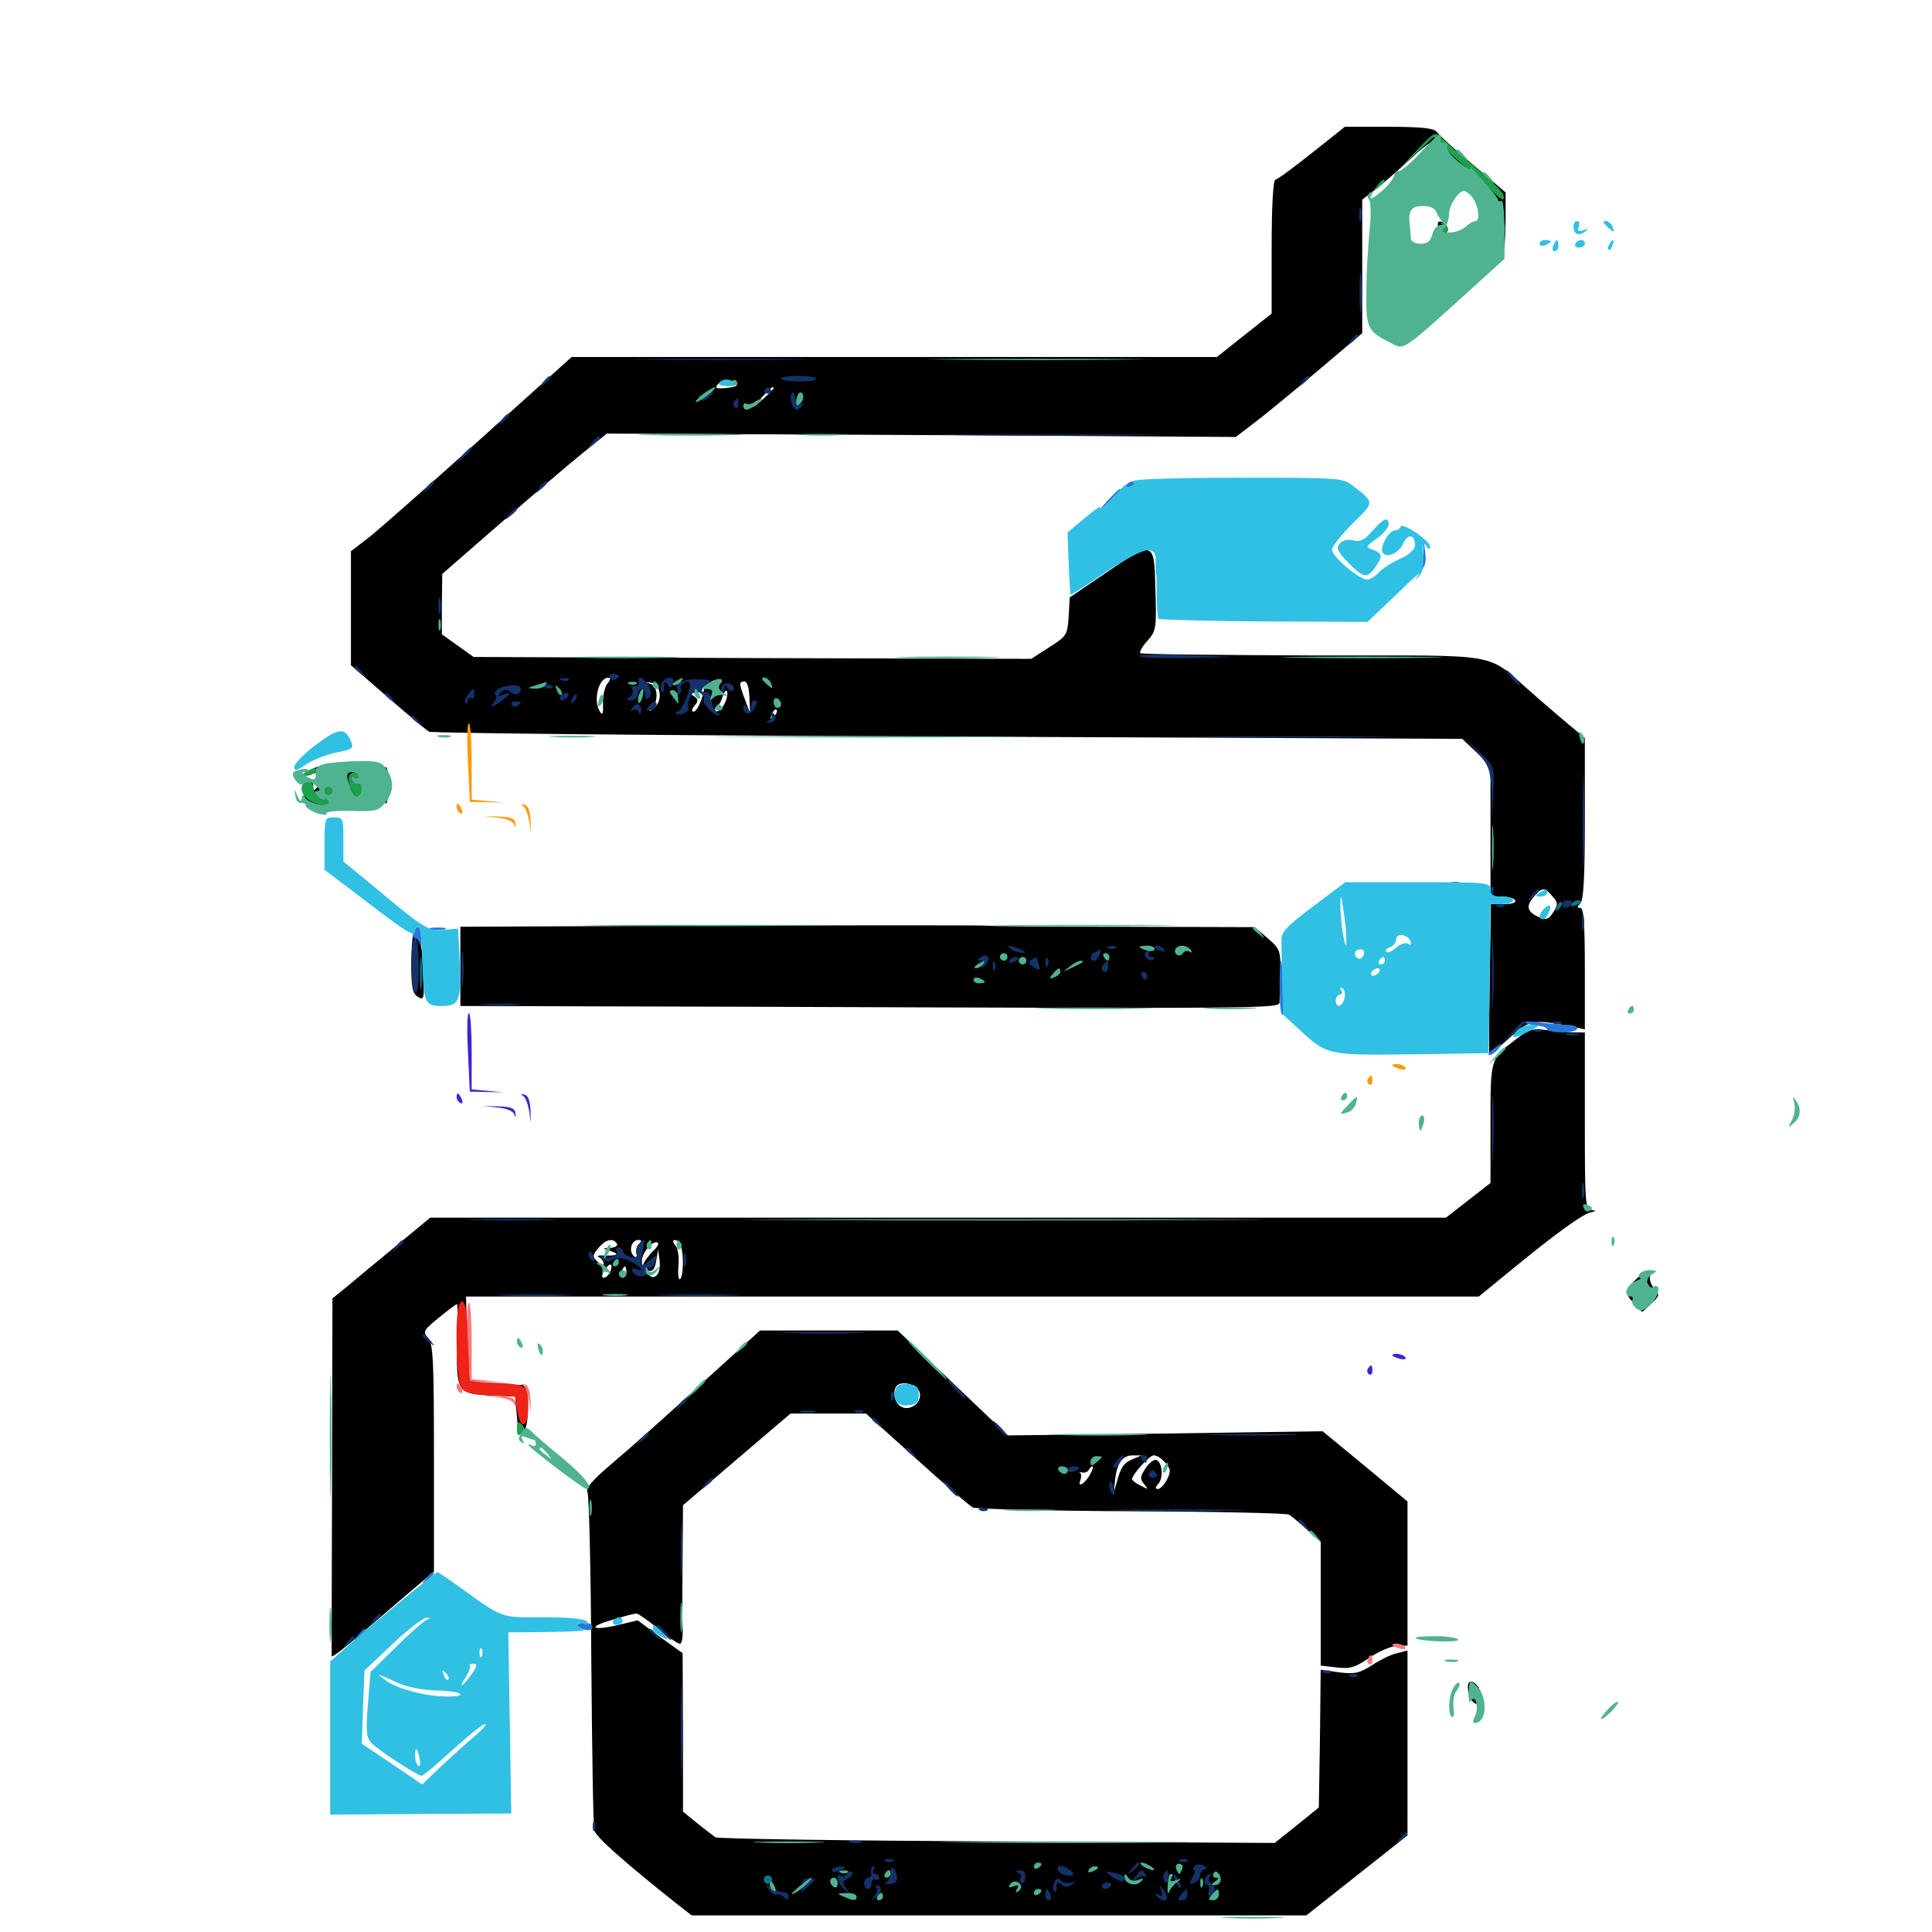 <svg xmlns="http://www.w3.org/2000/svg" viewBox="0 -1000 1000 1000">
	<path fill="#000000" d="M678.906 -920.703C669.531 -913.281 661.133 -907.031 660.156 -907.031C658.984 -907.031 658.203 -893.164 658.203 -872.266V-837.695L644.141 -826.562L629.883 -815.234H462.891H295.898L249.023 -773.047C223.242 -749.805 197.461 -727.148 191.992 -722.656L181.641 -714.648V-685.156V-655.664L200.781 -639.062C211.133 -630.078 220.703 -622.07 222.07 -621.289C223.242 -620.508 344.141 -619.336 490.625 -618.75L756.836 -617.578L764.258 -610.547L771.484 -603.516V-569.727V-535.938H777.148C780.469 -535.938 783.594 -535.156 784.18 -533.984C784.961 -532.812 782.617 -532.031 778.516 -532.031H771.68L771.094 -492.969C770.703 -471.484 770.703 -453.906 770.898 -453.906C771.094 -453.906 775.977 -458.008 781.445 -462.891C792.188 -472.461 793.164 -472.656 815.039 -468.359L820.312 -467.188V-498.633C820.312 -521.875 819.727 -530.078 817.969 -530.078C816.211 -530.078 816.211 -530.664 817.969 -532.422C819.727 -534.18 820.312 -546.68 820.312 -576.367V-617.969L815.039 -622.461C812.109 -624.805 803.125 -632.422 795.117 -639.453C767.383 -663.281 782.227 -660.547 680.273 -660.742C631.25 -660.938 590.625 -661.328 590.234 -661.914C589.648 -662.5 591.211 -665.43 593.945 -668.359C598.438 -673.438 598.633 -674.805 598.047 -694.727C597.461 -720.508 597.266 -720.508 571.875 -703.125L553.711 -690.82L553.125 -680.859C552.539 -671.484 552.148 -670.703 543.164 -665.039L533.789 -658.984L389.453 -659.375L245.117 -659.961L236.914 -665.82L228.711 -671.68V-687.305L228.906 -702.93L259.18 -729.297C275.781 -743.75 294.922 -760.156 301.758 -765.625L314.062 -775.586L476.953 -774.805L639.648 -773.828L649.609 -781.445C655.078 -785.547 669.727 -797.656 682.227 -808.203L705.078 -827.539V-862.109V-896.68L713.477 -903.125C717.969 -906.836 726.172 -914.062 731.641 -919.141C738.477 -925.586 742.773 -928.125 744.922 -927.344C746.68 -926.758 747.656 -925.391 747.07 -924.609C746.484 -923.633 750.586 -919.141 755.859 -914.453C766.016 -905.859 771.68 -896.484 770.508 -890.039C770.117 -888.086 769.727 -885.742 769.727 -884.961C769.531 -883.984 768.555 -883.984 767.578 -884.57C766.406 -885.156 763.281 -883.984 760.547 -881.836C754.297 -876.953 748.438 -876.562 748.828 -880.859C748.828 -882.617 747.852 -884.57 746.484 -885.156C741.992 -886.719 744.727 -879.102 749.414 -876.562C752.734 -875 753.32 -874.023 751.562 -872.266C749.805 -870.508 749.805 -869.336 751.758 -867.578C753.32 -866.016 753.906 -866.016 753.32 -867.188C752.539 -868.555 753.906 -869.922 756.836 -870.312C759.375 -870.898 761.523 -870.703 761.328 -870.117C760.938 -866.602 762.109 -865.82 764.648 -867.969C766.211 -869.336 766.992 -871.094 766.406 -872.07C765.82 -873.047 767.578 -873.828 770.312 -873.828C779.492 -873.828 776.758 -865.82 763.867 -854.492C752.148 -844.336 747.461 -841.797 752.148 -848.047C754.297 -850.977 754.297 -850.977 751.953 -848.828C750.391 -847.461 749.023 -845.312 749.023 -843.945C749.023 -842.578 747.852 -841.406 746.68 -841.406C739.258 -840.625 739.258 -840.625 741.797 -838.867C745.898 -836.328 727.734 -822.461 722.07 -823.828L717.773 -825L722.266 -822.852C725.586 -820.898 727.344 -821.094 730.078 -823.438C758.594 -847.656 777.148 -865.039 778.125 -868.555C778.711 -870.898 779.297 -879.102 779.297 -886.719V-900.391L762.305 -914.844C752.734 -922.852 744.336 -930.469 743.555 -931.836C742.383 -933.594 735.547 -934.375 718.945 -934.375H696.094ZM380.664 -801.758C382.422 -800.586 381.055 -799.805 376.367 -799.219C370.703 -798.633 369.727 -799.023 371.484 -800.977C373.828 -803.906 376.758 -804.102 380.664 -801.758ZM418.555 -802.148C420.898 -802.539 418.945 -802.93 414.062 -802.93C409.18 -802.93 407.227 -802.539 409.766 -802.148C412.109 -801.758 416.016 -801.758 418.555 -802.148ZM400.391 -799.023C400.391 -798.633 398.047 -796.289 395.117 -793.555L389.648 -788.867L394.336 -794.336C398.828 -799.219 400.391 -800.586 400.391 -799.023ZM414.258 -791.211C415.625 -792.578 416.211 -794.141 415.625 -794.727C415.039 -795.312 413.867 -794.336 413.281 -792.383C412.109 -789.648 412.305 -789.453 414.258 -791.211ZM272.656 -647.266C270.117 -649.805 267.578 -649.805 267.578 -647.266C267.578 -646.289 268.555 -645.312 269.531 -645.312C270.703 -645.312 271.484 -643.164 271.484 -640.43C271.484 -634.766 268.555 -633.984 265.82 -639.062C264.648 -640.82 263.672 -641.406 263.672 -640.43C263.672 -637.695 267.773 -633.594 270.703 -633.594C273.633 -633.594 275.391 -644.531 272.656 -647.266ZM314.453 -646.289C313.086 -644.531 311.914 -639.844 312.109 -635.938C312.305 -630.664 311.914 -629.492 310.547 -631.641C306.836 -637.305 309.766 -649.219 314.844 -649.219C316.211 -649.219 316.016 -648.047 314.453 -646.289ZM350.781 -645.312C350.781 -649.805 350.781 -649.609 349.023 -647.852C347.07 -646.094 347.266 -641.406 349.219 -641.406C350 -641.406 350.781 -643.164 350.781 -645.312ZM375 -647.266C375 -648.438 373.633 -649.219 372.07 -649.219C370.508 -649.219 369.141 -648.828 369.141 -648.438C369.141 -648.047 370.508 -647.266 372.07 -646.484C373.633 -645.898 375 -646.289 375 -647.266ZM402.148 -641.602C402.539 -642.773 401.367 -645.117 399.609 -646.875C396.68 -649.805 396.68 -649.805 398.828 -644.922C400.195 -641.992 401.758 -640.43 402.148 -641.602ZM256.836 -645.312C250.391 -648.047 248.633 -647.461 245.117 -641.992C241.602 -636.523 241.602 -636.523 245.508 -640.039C250.977 -644.922 253.516 -644.141 252.344 -638.086C251.367 -633.203 251.758 -633.008 254.492 -635.156C256.25 -636.719 257.031 -639.062 256.445 -640.625C255.859 -642.188 256.641 -643.359 258.008 -643.555C259.57 -643.555 258.984 -644.336 256.836 -645.312ZM292.578 -645.898C294.336 -646.484 292.773 -646.875 289.062 -646.875C285.352 -646.875 283.789 -646.484 285.742 -645.898C287.5 -645.508 290.625 -645.508 292.578 -645.898ZM341.406 -641.211C341.797 -638.086 340.625 -635.156 338.477 -633.594C335.547 -631.25 335.352 -631.25 337.5 -633.594C341.016 -637.5 340.43 -644.922 336.523 -646.094C333.789 -646.875 333.789 -646.875 336.914 -646.68C339.453 -646.289 341.016 -644.531 341.406 -641.211ZM357.422 -645.508C357.422 -646.484 356.641 -647.266 355.469 -647.266C354.492 -647.266 353.516 -645.898 353.516 -644.141C353.516 -642.578 354.492 -641.797 355.469 -642.383C356.641 -642.969 357.422 -644.336 357.422 -645.508ZM364.062 -645.508C365.625 -643.164 361.328 -631.641 358.984 -631.641C357.812 -631.641 358.008 -633.008 359.57 -634.766C361.523 -637.305 361.523 -638.086 359.18 -639.648C357.031 -641.016 357.031 -641.406 359.961 -641.406C363.867 -641.406 364.453 -644.531 360.938 -645.898C358.984 -646.68 358.984 -647.07 360.742 -647.07C361.914 -647.266 363.477 -646.484 364.062 -645.508ZM387.891 -638.867L388.281 -630.664L385.742 -637.5C382.422 -646.289 382.422 -647.266 385.352 -647.266C386.719 -647.266 387.695 -644.141 387.891 -638.867ZM324.219 -637.5C325.195 -641.211 325.586 -644.531 325.195 -644.922C324.219 -645.898 322.266 -639.062 322.461 -634.961C322.656 -632.227 323.242 -633.203 324.219 -637.5ZM293.359 -638.672C290.43 -637.695 289.258 -638.281 288.672 -640.82C288.086 -643.945 287.891 -643.945 286.719 -641.016C285.938 -639.258 285.938 -637.305 286.523 -636.719C288.477 -634.766 294.531 -635.352 296.094 -637.695C296.875 -639.062 296.094 -639.453 293.359 -638.672ZM375 -635.742C373.828 -633.398 371.875 -631.641 370.508 -631.641C368.945 -631.641 368.75 -632.031 370.312 -633.203C371.484 -633.984 373.242 -636.719 374.023 -639.453C375 -642.188 375.977 -643.359 376.367 -641.992C376.758 -640.625 376.172 -637.891 375 -635.742ZM350.195 -636.523C351.562 -639.844 350.391 -640.43 348.633 -637.305C347.852 -636.133 347.656 -634.961 348.242 -634.375C348.633 -633.789 349.609 -634.766 350.195 -636.523ZM400.586 -629.102C398.633 -627.344 398.438 -627.539 399.609 -630.273C400.195 -632.227 401.367 -633.203 401.953 -632.617C402.539 -632.031 401.953 -630.469 400.586 -629.102ZM803.516 -536.133C806.445 -533.008 806.445 -531.836 804.297 -528.32C801.367 -523.633 800.195 -523.438 794.727 -526.172C790.234 -528.711 790.039 -531.641 794.336 -536.328C798.242 -540.82 799.414 -540.82 803.516 -536.133ZM740.43 -874.609C738.086 -871.875 738.281 -871.484 741.211 -872.266C743.164 -872.461 745.117 -874.023 745.703 -875.391C746.68 -878.711 743.75 -878.32 740.43 -874.609ZM748.633 -859.18C746.094 -856.836 744.141 -854.102 744.141 -853.125C744.141 -852.344 745.117 -852.539 746.289 -853.711C747.461 -854.883 749.609 -855.664 750.781 -855.469C751.953 -855.078 752.148 -855.273 751.367 -855.859C750.391 -856.25 751.172 -858.398 753.125 -860.352C757.812 -865.625 753.906 -864.648 748.633 -859.18ZM160.156 -601.172L155.273 -598.242L160.938 -599.414C178.906 -603.125 178.516 -603.32 177.344 -598.828C176.562 -596.289 177.344 -594.336 178.906 -593.75C180.469 -593.164 181.641 -591.211 181.641 -589.453C181.641 -584.18 186.523 -587.695 186.719 -593.164C187.109 -602.93 171.094 -607.812 160.156 -601.172ZM198.242 -593.555C198.242 -587.891 198.828 -583.594 199.805 -584.18C200.586 -584.57 201.172 -588.867 201.172 -593.555C201.172 -598.242 200.586 -602.539 199.805 -602.93C198.828 -603.516 198.242 -599.219 198.242 -593.555ZM157.227 -594.531C155.273 -591.406 158.594 -582.812 162.5 -580.664C167.188 -578.125 169.336 -579.883 171.68 -587.891C173.047 -592.969 172.852 -593.75 169.336 -594.141C166.992 -594.141 164.453 -593.359 163.672 -591.992C162.695 -590.43 162.109 -590.82 162.109 -593.164C162.109 -596.68 159.18 -597.656 157.227 -594.531ZM371.484 -520.898L238.281 -520.312V-499.805V-479.297L387.305 -478.906C658.398 -477.93 662.109 -477.93 662.305 -481.25C662.305 -482.812 662.5 -489.648 662.695 -496.484C662.891 -508.008 662.5 -508.984 656.055 -514.453L649.414 -520.117L582.812 -520.312C546.094 -520.312 513.672 -520.508 510.547 -520.898C507.422 -521.094 444.922 -521.094 371.484 -520.898ZM513.281 -502.344C512.891 -507.812 511.719 -509.766 508.789 -510.156C503.711 -510.742 500.781 -508.594 499.219 -503.516C497.852 -498.828 499.414 -492.969 502.344 -492.969C503.32 -492.969 503.516 -494.141 502.539 -495.508C500.586 -498.438 501.758 -505.273 504.492 -507.031C511.133 -511.133 514.258 -500.977 508.398 -494.336C504.883 -490.625 505.078 -490.43 509.375 -492.773C513.086 -494.727 513.867 -496.484 513.281 -502.344ZM521.484 -503.516C521.484 -507.422 520.703 -510.547 519.727 -510.547C518.75 -510.547 518.359 -507.617 518.75 -504.297C518.945 -500.781 519.336 -496.68 519.336 -495.117C519.531 -493.164 521.289 -492.773 525.781 -493.75C534.961 -495.508 537.5 -499.023 528.711 -497.461C521.484 -496.289 521.484 -496.289 521.484 -503.516ZM531.836 -509.18C533.008 -509.766 532.031 -510.156 529.297 -510.156C526.562 -510.156 525.586 -509.766 526.953 -509.18C528.125 -508.789 530.469 -508.789 531.836 -509.18ZM544.922 -502.734C544.922 -505.859 544.336 -508.789 543.555 -509.18C542.578 -509.766 541.992 -506.836 541.992 -502.539C541.992 -496.094 542.578 -494.922 545.898 -495.117C548.047 -495.117 548.633 -495.703 547.461 -496.289C546.094 -496.68 544.922 -499.805 544.922 -502.734ZM593.359 -505.664C593.359 -508.398 593.164 -510.547 592.969 -510.547C589.648 -510.156 588.672 -507.031 590.82 -504.102C592.969 -500.977 593.359 -501.172 593.359 -505.664ZM601.562 -505.273C601.562 -506.836 600.195 -508.594 598.633 -509.375C597.07 -509.961 595.703 -509.961 595.703 -509.375C595.703 -508.789 597.07 -507.031 598.633 -505.469C601.172 -502.93 601.562 -502.93 601.562 -505.273ZM615.234 -507.422C615.82 -508.398 614.648 -509.375 612.891 -509.766C610.938 -509.961 609.375 -510.156 609.18 -509.961C608.203 -507.617 608.789 -494.922 609.961 -494.922C611.328 -494.922 612.109 -498.633 611.914 -504.102C611.914 -505.469 612.305 -506.25 613.086 -506.055C613.672 -505.859 614.648 -506.445 615.234 -507.422ZM580.078 -505.469C580.078 -507.617 578.32 -508.594 574.805 -508.398C570.117 -508.008 569.922 -508.008 573.828 -507.227C578.906 -506.25 579.297 -503.32 574.805 -498.438C573.047 -496.484 572.656 -494.922 573.828 -494.922C576.367 -494.922 580.078 -501.172 580.078 -505.469ZM532.227 -502.734L536.133 -504.492H532.227C530.078 -504.492 526.953 -503.711 525.391 -502.734C522.852 -500.977 522.852 -500.781 525.391 -500.977C526.953 -500.977 530.078 -501.758 532.227 -502.734ZM556.641 -500C556.641 -501.562 552.93 -500.781 551.758 -498.828C551.172 -497.656 551.953 -497.461 553.516 -498.047C555.273 -498.633 556.641 -499.609 556.641 -500ZM601.562 -497.852C601.562 -498.438 601.367 -498.633 601.172 -498.633C600.781 -498.438 599.023 -498.047 597.266 -497.461C595.312 -497.07 593.75 -495.703 593.75 -494.727C593.75 -493.555 595.312 -493.75 597.656 -494.922C599.805 -496.094 601.562 -497.461 601.562 -497.852ZM214.258 -517.188C213.477 -516.406 212.891 -508.984 212.891 -500.977C212.891 -488.867 213.477 -485.742 216.406 -483.984C219.531 -482.031 219.727 -483.008 218.945 -497.656C218.359 -513.477 216.797 -519.727 214.258 -517.188ZM784.18 -461.719C771.289 -451.758 771.484 -452.148 771.484 -418.555V-387.695L759.961 -378.711L748.438 -369.727H485.547H222.656L204.492 -354.688C194.531 -346.484 183.203 -337.109 179.297 -333.789L172.07 -327.93L171.875 -236.133C171.68 -185.742 171.68 -143.555 171.68 -142.773C171.875 -141.992 178.711 -147.266 187.109 -154.492C195.508 -161.719 207.422 -172.07 213.477 -177.148L224.609 -186.523V-245.312C224.609 -295.898 224.219 -304.688 221.484 -307.617C218.75 -310.547 219.141 -311.523 227.148 -317.969C231.836 -321.875 236.133 -325 236.523 -325C236.914 -325 237.109 -316.211 236.719 -305.664C235.938 -279.883 236.719 -278.516 253.516 -277.734L266.602 -277.148L267.578 -266.602C268.359 -257.617 268.945 -256.445 271.094 -259.18C272.656 -260.938 273.438 -266.016 273.047 -272.656L272.461 -283.008L258.203 -283.594C249.219 -283.984 243.75 -284.961 243.164 -286.523C242.773 -287.891 242.188 -297.852 241.797 -308.984L241.211 -328.906H503.32H765.43L781.641 -342.188C805.469 -361.719 818.75 -371.289 823.242 -372.461C826.367 -373.242 826.562 -373.438 823.828 -373.633C820.508 -373.828 820.312 -377.344 820.312 -419.727V-465.625H814.648C811.719 -465.625 805.273 -466.211 800.586 -466.797C792.969 -467.773 791.016 -467.188 784.18 -461.719ZM319.336 -356.25C319.922 -355.273 318.555 -354.297 316.016 -354.102C311.523 -353.906 311.523 -353.906 316.406 -352.344C321.289 -350.781 319.141 -349.805 311.523 -350.195C309.375 -350.195 308.789 -349.805 310.156 -349.219C311.328 -348.633 312.5 -347.07 312.5 -345.898C312.5 -344.727 311.133 -345.117 309.375 -346.875C306.445 -349.609 306.641 -350.195 309.766 -354.102C313.672 -358.594 317.383 -359.375 319.336 -356.25ZM330.664 -356.055C329.492 -354.883 328.906 -352.344 329.492 -350.586C330.469 -348.047 330.078 -348.047 328.125 -349.805C325.195 -352.344 326.758 -358.203 330.469 -358.203C332.227 -358.203 332.227 -357.617 330.664 -356.055ZM338.281 -352.734C336.328 -350.781 334.18 -348.047 333.398 -346.484C332.617 -344.336 332.227 -344.531 332.227 -347.266C332.031 -351.367 337.891 -358.203 340.43 -356.836C341.211 -356.25 340.234 -354.492 338.281 -352.734ZM352.344 -355.078C354.102 -350.781 353.711 -339.062 351.953 -337.891C351.172 -337.5 350.781 -340.43 351.172 -344.727C351.562 -349.023 350.977 -353.711 349.609 -355.273C348.242 -357.031 348.047 -358.203 349.219 -358.203C350.195 -358.203 351.758 -356.836 352.344 -355.078ZM340.039 -340.039C338.477 -338.477 337.109 -338.672 335.547 -340.43C333.398 -342.383 333.594 -342.773 335.938 -342.188C337.891 -341.797 339.062 -343.555 339.648 -347.461L340.625 -353.32L341.406 -347.656C341.797 -344.531 341.211 -341.211 340.039 -340.039ZM315.82 -341.602C315.039 -340.039 313.672 -338.672 312.5 -338.672C311.328 -338.672 311.328 -340.039 312.891 -342.578C315.625 -346.875 317.578 -346.289 315.82 -341.602ZM324.219 -341.602C324.219 -340.039 323.438 -338.672 322.266 -338.672C321.289 -338.672 320.898 -340.039 321.484 -341.602C322.266 -343.164 323.047 -344.531 323.438 -344.531C323.828 -344.531 324.219 -343.164 324.219 -341.602ZM846.68 -337.695C840.82 -332.031 840.625 -330.859 845.898 -325.195L850 -320.898L854.688 -325.195C858.984 -329.297 859.18 -329.883 856.25 -333.008C854.492 -334.961 853.516 -337.891 854.102 -339.648C855.859 -344.141 851.953 -343.164 846.68 -337.695ZM363.086 -283.789C346.484 -268.555 326.172 -250.391 317.773 -243.359C306.445 -233.789 302.93 -229.688 304.102 -227.539C304.883 -225.781 305.859 -186.719 306.055 -140.43C306.445 -94.336 307.031 -54.688 307.617 -52.539C308.594 -49.023 323.438 -35.938 350 -14.844L358.008 -8.594H516.992H676.172L702.344 -29.297L728.516 -50V-97.852V-145.703L723.242 -144.336C720.117 -143.75 714.258 -140.82 710.156 -138.086C703.711 -133.984 701.172 -133.398 693.164 -134.375L683.594 -135.742L683.203 -100L682.617 -64.453L671.289 -55.273L659.766 -46.094L516.211 -46.875C437.305 -47.266 371.68 -48.242 370.312 -49.023C369.141 -49.805 364.844 -53.125 360.938 -56.25L353.516 -62.305V-103.32L353.32 -144.336L341.602 -152.734L330.078 -161.328L320.312 -158.984C306.445 -155.664 303.516 -157.812 316.797 -161.523C322.852 -163.477 328.516 -164.844 329.492 -164.844C330.273 -164.844 335.352 -161.328 340.625 -157.031C345.703 -152.734 350.781 -149.219 351.953 -149.219C352.93 -149.219 353.516 -152.539 353.32 -156.641C353.125 -160.547 353.125 -176.758 353.32 -192.383L353.516 -220.898L381.25 -244.531L409.18 -268.359H428.711H448.242L474.219 -244.922C488.477 -232.031 501.758 -220.703 503.516 -219.727C505.273 -218.945 542.383 -217.969 585.938 -217.773C629.297 -217.578 666.016 -216.797 667.188 -216.016C668.555 -215.234 672.656 -211.719 676.562 -208.203L683.594 -201.953V-169.922V-137.891L691.992 -136.914C698.828 -136.133 701.562 -136.914 708.789 -141.992C713.477 -145.117 719.727 -147.852 722.852 -148.047L728.516 -148.242V-185.547V-222.852L706.641 -241.016L684.57 -259.18L603.125 -258.008L521.68 -257.031L493.164 -284.18L464.648 -311.328H428.906H393.359ZM476.172 -278.711C476.953 -273.242 469.922 -268.945 465.625 -272.461C462.695 -274.805 461.914 -280.469 464.258 -282.812C467.383 -285.742 475.586 -283.008 476.172 -278.711ZM586.719 -244.922C581.641 -242.969 580.078 -240.625 577.93 -232.422C576.367 -226.953 576.367 -226.953 577.148 -233.789C578.125 -242.969 581.055 -246.875 586.719 -246.68H590.82ZM602.344 -243.75C604.102 -242.188 605.469 -239.844 605.469 -238.867C605.469 -235.352 601.562 -229.297 599.219 -229.297C597.852 -229.297 597.852 -230.273 599.609 -232.031C602.344 -235.352 601.562 -243.359 598.438 -244.336C597.266 -244.727 594.727 -242.773 592.969 -240.039C590.039 -235.742 590.039 -234.375 592.188 -231.836C594.531 -228.906 594.336 -228.906 590.43 -231.055C587.891 -232.227 585.938 -233.789 585.938 -234.375C585.938 -236.719 594.922 -246.68 597.07 -246.68C598.242 -246.875 600.781 -245.508 602.344 -243.75ZM549.805 -239.062C549.219 -240.234 547.266 -241.016 545.703 -241.016C544.141 -241.016 542.969 -240.234 542.969 -239.062C542.969 -238.086 544.727 -237.109 547.07 -237.109C549.219 -237.109 550.391 -238.086 549.805 -239.062ZM564.453 -237.305C561.914 -232.227 557.422 -229.492 559.18 -233.789C559.766 -235.547 559.766 -237.305 558.984 -237.695C558.203 -238.086 558.594 -238.086 559.961 -237.891C561.328 -237.5 562.891 -238.086 563.477 -239.062C565.625 -242.578 566.602 -241.016 564.453 -237.305ZM441.016 -33.594C441.406 -35.156 439.648 -35.938 435.547 -35.938C431.445 -35.938 429.688 -35.156 430.273 -33.594C430.664 -32.227 433.008 -31.055 435.547 -31.055C438.086 -31.055 440.43 -32.227 441.016 -33.594ZM465.625 -32.812C464.844 -34.961 461.914 -35.938 456.055 -35.938C449.414 -35.938 447.461 -35.156 446.68 -32.031C445.508 -27.734 448.242 -26.562 449.805 -30.859C450.391 -32.227 453.516 -33.398 457.422 -33.203C463.086 -33.008 463.867 -32.227 464.453 -27.148C465.039 -23.438 464.062 -20.508 461.523 -18.75C458.203 -16.016 458.203 -16.016 461.523 -17.188C463.477 -17.773 465.625 -18.359 466.016 -18.359C467.188 -18.359 466.992 -29.297 465.625 -32.812ZM531.25 -33.984C531.25 -35.156 530.469 -35.938 529.492 -35.938C528.32 -35.938 526.953 -35.156 526.367 -33.984C525.781 -33.008 526.562 -32.031 528.125 -32.031C529.883 -32.031 531.25 -33.008 531.25 -33.984ZM538.672 -26.172C539.062 -30.273 538.281 -34.18 537.109 -34.961C535.938 -35.742 535.156 -33.203 535.156 -28.32C535.156 -18.164 538.086 -16.406 538.672 -26.172ZM547.461 -32.227C548.438 -33.008 548.242 -33.984 547.07 -34.766C544.922 -36.133 541.016 -24.805 542.578 -20.898C544.141 -16.211 545.898 -18.359 545.898 -24.805C545.703 -28.125 546.484 -31.641 547.461 -32.227ZM559.766 -33.203C555.469 -37.305 554.688 -36.523 555.859 -30.078C556.641 -26.562 556.055 -23.047 554.688 -21.289C552.734 -18.945 552.734 -18.359 555.469 -18.359C557.422 -18.359 558.594 -20.117 558.594 -23.047C558.594 -25.781 559.57 -28.516 560.547 -29.102C561.719 -29.883 561.523 -31.445 559.766 -33.203ZM591.992 -32.227C593.555 -33.008 594.141 -34.18 593.75 -34.766C592.383 -35.938 582.031 -29.688 582.031 -27.734C582.031 -26.758 583.008 -26.172 583.984 -26.172C585.156 -26.172 585.938 -24.609 586.133 -22.852C586.133 -19.922 586.328 -19.922 587.695 -23.242C588.672 -25.391 589.453 -27.93 589.453 -28.906C589.453 -29.883 590.625 -31.25 591.992 -32.227ZM604.492 -33.984C602.93 -36.523 600.195 -36.523 598.633 -33.984C597.852 -32.812 598.047 -32.031 599.023 -32.227C603.516 -33.008 605.273 -31.836 604.102 -28.711C602.93 -25.586 603.516 -25.781 607.422 -29.102C610.938 -32.031 611.719 -32.227 610.938 -29.883C609.18 -25.195 611.719 -22.266 614.844 -25.391C616.211 -26.953 616.406 -28.125 615.43 -28.125C614.453 -28.125 612.891 -29.883 612.305 -32.031C611.719 -34.18 610.156 -35.938 609.18 -35.938C608.008 -35.938 607.812 -35.156 608.398 -33.984C608.984 -33.008 608.789 -32.031 607.617 -32.031C606.641 -32.031 605.078 -33.008 604.492 -33.984ZM617.969 -33.008C617.188 -34.57 616.016 -35.938 615.039 -35.938C614.258 -35.938 613.867 -34.57 614.453 -33.008C615.234 -31.445 616.406 -30.078 617.383 -30.078C618.164 -30.078 618.555 -31.445 617.969 -33.008ZM631.055 -32.617C630.859 -34.375 629.297 -35.938 627.539 -35.938C624.805 -35.938 624.609 -35.547 626.562 -34.18C628.516 -33.008 628.125 -32.227 624.609 -31.25C620.312 -30.078 620.117 -29.883 624.023 -27.734C628.906 -25 630.859 -22.07 629.492 -19.531C628.906 -18.555 629.297 -18.359 630.469 -19.141C631.836 -19.922 632.422 -22.461 632.031 -24.805C631.445 -27.148 631.055 -30.664 631.055 -32.617ZM574.023 -30.273C570.508 -33.789 564.453 -35.352 564.453 -32.812C564.453 -30.469 573.242 -24.609 575.391 -25.586C577.148 -26.172 576.562 -27.734 574.023 -30.273ZM552.734 -28.125C552.734 -29.297 551.953 -30.078 550.781 -30.078C549.805 -30.078 548.828 -29.297 548.828 -28.125C548.828 -27.148 549.805 -26.172 550.781 -26.172C551.953 -26.172 552.734 -27.148 552.734 -28.125ZM601.562 -28.125C601.562 -29.297 600.586 -30.078 599.414 -30.078C598.438 -30.078 598.047 -29.297 598.633 -28.125C599.219 -27.148 600.195 -26.172 600.781 -26.172C601.172 -26.172 601.562 -27.148 601.562 -28.125ZM419.922 -27.539C419.922 -29.102 418.359 -27.93 414.844 -23.828L411.133 -19.336L415.625 -23.047C417.969 -25.195 419.922 -27.148 419.922 -27.539ZM439.453 -26.172C439.453 -27.344 439.062 -28.125 438.672 -28.125C438.086 -28.125 437.109 -27.344 436.523 -26.172C435.938 -25.195 436.328 -24.219 437.305 -24.219C438.477 -24.219 439.453 -25.195 439.453 -26.172ZM530.078 -25.195C530.664 -26.758 530.859 -27.93 530.664 -27.93C530.469 -27.734 528.711 -27.344 526.953 -26.758C522.852 -25.781 522.266 -22.266 526.172 -22.266C527.734 -22.266 529.297 -23.633 530.078 -25.195ZM452.344 -18.945C452.734 -19.336 451.367 -21.094 449.219 -22.852C446.094 -25.391 445.312 -25.586 445.312 -23.438C445.312 -20.898 450.781 -17.383 452.344 -18.945ZM550.195 -19.922C550.781 -21.289 550.586 -23.047 550 -23.633C549.414 -24.414 548.828 -23.242 549.023 -21.094C549.023 -18.945 549.609 -18.359 550.195 -19.922ZM606.445 -22.266C607.031 -23.242 606.25 -24.219 604.688 -24.219C601.367 -24.219 598.633 -20.703 600.391 -18.945C600.977 -18.164 601.562 -18.75 601.562 -20.117C601.562 -21.484 602.344 -22.07 603.32 -21.289C604.297 -20.703 605.664 -21.094 606.445 -22.266ZM439.258 -17.773C439.453 -21.094 436.133 -22.656 434.375 -20.117C433.594 -18.75 433.789 -18.359 435.156 -19.141C436.133 -19.727 437.695 -19.141 438.086 -17.969C438.867 -16.211 439.258 -16.016 439.258 -17.773ZM433.203 -32.617C431.641 -33.203 432.227 -33.789 434.375 -33.789C436.523 -33.984 437.695 -33.398 436.914 -32.812C436.328 -32.227 434.57 -32.031 433.203 -32.617ZM759.766 -126.953C759.766 -122.07 762.109 -117.969 764.844 -117.969C768.164 -117.969 768.359 -120.703 765.625 -125.977C763.281 -130.273 759.766 -130.859 759.766 -126.953Z"/>
	<path fill="#ff9906" d="M242.188 -605.859L243.164 -584.961L251.953 -584.766L260.742 -584.57L252.539 -585.352L244.141 -586.133V-605.469C244.141 -616.016 243.555 -625.195 242.773 -625.586C241.797 -626.172 241.602 -617.188 242.188 -605.859ZM236.328 -582.227C236.328 -581.055 237.109 -579.688 238.281 -579.102C239.453 -578.516 239.648 -579.297 239.062 -580.859C237.695 -584.375 236.328 -584.961 236.328 -582.227ZM270.898 -582.617C272.07 -581.836 273.438 -577.93 274.023 -574.219C274.805 -567.578 274.805 -567.773 274.609 -575C274.414 -580.078 273.438 -583.008 271.484 -583.398C269.531 -583.984 269.336 -583.789 270.898 -582.617ZM257.617 -576.758C262.109 -576.367 265.82 -574.805 266.211 -573.047C266.797 -571.289 266.992 -571.484 266.797 -573.633C266.602 -576.367 264.648 -577.148 258.203 -577.344L250 -577.539ZM720.703 -448.438C720.703 -450 726.367 -449.219 727.344 -447.461C728.125 -446.484 726.758 -446.094 724.609 -446.68C722.461 -447.266 720.703 -448.047 720.703 -448.438ZM708.008 -441.602C707.422 -440.625 707.617 -439.258 708.594 -438.672C709.57 -438.086 710.352 -438.867 710.352 -440.43C710.352 -443.75 709.766 -444.141 708.008 -441.602Z"/>
	<path fill="#ef2218" d="M237.5 -324.023C235.352 -317.969 236.133 -284.961 238.867 -281.445C240.43 -279.102 244.922 -278.125 253.906 -277.734L266.602 -277.148L267.578 -270.508C269.141 -259.375 273.438 -260.547 273.438 -272.07C273.438 -283.203 273.047 -283.594 253.906 -284.375L243.164 -284.961L242.578 -304.492C241.992 -323.242 240.234 -330.664 237.5 -324.023Z"/>
	<path fill="#1ca14c" d="M733.203 -922.07L723.633 -911.914L732.812 -920.508L741.992 -929.102L750.781 -920.508C755.664 -915.82 760.352 -911.914 761.328 -911.914C762.305 -911.914 766.211 -908.203 770.117 -903.516C774.023 -899.023 777.539 -896.094 778.125 -896.875C779.492 -899.219 776.367 -902.734 761.719 -915.039C754.688 -920.898 747.656 -927.148 745.898 -928.906C742.969 -932.031 742.188 -931.641 733.203 -922.07ZM712.695 -903.711C710.156 -900.586 710.352 -900.391 713.477 -902.93C716.602 -905.469 717.578 -907.031 716.016 -907.031C715.625 -907.031 714.062 -905.469 712.695 -903.711ZM746.094 -884.18C747.07 -883.789 747.656 -882.422 746.875 -881.445C746.289 -880.469 746.875 -879.688 748.047 -879.688C750.977 -879.688 749.414 -884.18 746.484 -884.766C745.117 -884.961 744.922 -884.766 746.094 -884.18ZM777.734 -881.641C777.734 -878.906 778.125 -877.93 778.711 -879.297C779.102 -880.469 779.102 -882.812 778.711 -884.18C778.125 -885.352 777.734 -884.375 777.734 -881.641ZM763.672 -881.641C763.672 -882.812 765.039 -883.594 766.602 -883.594C768.164 -883.594 769.531 -883.203 769.531 -882.812C769.531 -882.422 768.164 -881.641 766.602 -880.859C765.039 -880.273 763.672 -880.664 763.672 -881.641ZM158.203 -600.391C155.664 -598.828 155.664 -598.438 158.594 -598.438C160.352 -598.438 162.5 -599.414 163.086 -600.391C164.648 -602.93 162.109 -602.93 158.203 -600.391ZM180.859 -598.633C179.102 -595.898 183.203 -586.328 185.547 -587.695C188.281 -589.258 188.086 -594.727 185.352 -594.141C184.18 -593.75 182.617 -594.727 182.031 -596.289C181.445 -597.852 182.031 -598.438 183.398 -597.656C184.57 -596.875 185.547 -597.266 185.547 -598.242C185.547 -600.781 182.227 -600.977 180.859 -598.633ZM157.422 -595.117C153.906 -591.406 157.617 -585.547 164.648 -583.789C168.359 -582.812 169.922 -583.203 169.922 -584.961C169.922 -586.328 169.336 -586.914 168.75 -586.133C167.188 -584.766 162.109 -589.453 162.109 -592.383C162.109 -594.922 159.18 -596.68 157.422 -595.117ZM167.969 -590.625C167.969 -589.648 168.945 -588.672 169.922 -588.672C171.094 -588.672 171.875 -589.648 171.875 -590.625C171.875 -591.797 171.094 -592.578 169.922 -592.578C168.945 -592.578 167.969 -591.797 167.969 -590.625ZM267.578 -260.547C267.578 -256.836 268.164 -256.445 269.922 -258.203C271.68 -259.961 271.68 -261.133 269.922 -262.891C268.164 -264.648 267.578 -264.258 267.578 -260.547Z"/>
	<path fill="#143269" d="M703.516 -888.477C703.516 -885.352 703.906 -884.18 704.492 -886.133C704.883 -887.891 704.883 -890.625 704.492 -891.992C703.906 -893.164 703.516 -891.797 703.516 -888.477ZM703.711 -848.438C703.711 -839.258 704.102 -835.547 704.492 -840.234C704.883 -844.727 704.883 -852.148 704.492 -856.836C704.102 -861.328 703.711 -857.617 703.711 -848.438ZM699.023 -823.633C696.484 -820.508 696.68 -820.312 699.805 -822.852C702.93 -825.391 703.906 -826.953 702.344 -826.953C701.953 -826.953 700.391 -825.391 699.023 -823.633ZM336.523 -813.867C316.211 -814.062 332.812 -814.258 373.047 -814.258C413.281 -814.258 429.883 -814.062 409.766 -813.867C389.453 -813.477 356.641 -813.477 336.523 -813.867ZM281.055 -802.148C278.516 -799.023 278.711 -798.828 281.836 -801.367C283.594 -802.734 285.156 -804.297 285.156 -804.688C285.156 -806.25 283.594 -805.273 281.055 -802.148ZM404.297 -804.102C404.297 -803.125 408.594 -802.539 413.867 -802.539C419.141 -802.539 423.047 -803.125 422.461 -804.102C422.07 -804.883 417.773 -805.469 412.891 -805.469C408.203 -805.469 404.297 -804.883 404.297 -804.102ZM673.633 -802.148C671.094 -799.023 671.289 -798.828 674.414 -801.367C677.539 -803.906 678.516 -805.469 676.953 -805.469C676.562 -805.469 675 -803.906 673.633 -802.148ZM395.703 -798.047C395.117 -797.07 395.898 -796.289 397.461 -796.289C399.023 -796.289 399.805 -797.07 399.219 -798.047C398.633 -798.828 397.852 -799.609 397.461 -799.609C397.07 -799.609 396.289 -798.828 395.703 -798.047ZM366.211 -795.703C365.43 -794.531 364.062 -794.336 362.891 -794.922C361.523 -795.703 361.328 -795.312 362.109 -793.945C363.281 -792.188 364.258 -792.188 366.406 -793.945C369.141 -796.094 369.922 -797.656 368.359 -797.656C367.773 -797.656 366.797 -796.68 366.211 -795.703ZM409.961 -796.68C408.203 -795.117 410.156 -787.891 412.305 -787.891C413.086 -787.891 414.453 -788.867 415.234 -790.234C416.016 -791.406 415.82 -791.797 414.453 -791.016C413.281 -790.43 412.109 -791.602 411.719 -793.945C411.328 -796.094 410.547 -797.461 409.961 -796.68ZM379.883 -791.992C379.297 -791.016 379.492 -789.648 380.469 -789.062C381.445 -788.477 382.227 -789.258 382.227 -790.82C382.227 -794.141 381.641 -794.531 379.883 -791.992ZM259.57 -782.617C257.031 -779.492 257.227 -779.297 260.352 -781.836C262.109 -783.203 263.672 -784.766 263.672 -785.156C263.672 -786.719 262.109 -785.742 259.57 -782.617ZM493.75 -774.805C466.602 -775 488.672 -775.195 542.969 -775.195C597.266 -775.195 619.336 -775 592.383 -774.805C565.234 -774.414 520.703 -774.414 493.75 -774.805ZM306.445 -770.898C303.906 -767.773 304.102 -767.578 307.227 -770.117C308.984 -771.484 310.547 -773.047 310.547 -773.438C310.547 -775 308.984 -774.023 306.445 -770.898ZM239.062 -764.062L235.352 -759.57L239.844 -763.281C243.945 -766.797 245.117 -768.359 243.555 -768.359C243.164 -768.359 241.211 -766.406 239.062 -764.062ZM220.508 -747.461C217.969 -744.336 218.164 -744.141 221.289 -746.68C223.047 -748.047 224.609 -749.609 224.609 -750C224.609 -751.562 223.047 -750.586 220.508 -747.461ZM279.102 -747.461C276.562 -744.336 276.758 -744.141 279.883 -746.68C283.008 -749.219 283.984 -750.781 282.422 -750.781C282.031 -750.781 280.469 -749.219 279.102 -747.461ZM263.477 -733.789C260.938 -730.664 261.133 -730.469 264.258 -733.008C266.016 -734.375 267.578 -735.938 267.578 -736.328C267.578 -737.891 266.016 -736.914 263.477 -733.789ZM226.953 -686.328C226.953 -682.617 227.344 -681.055 227.93 -683.008C228.32 -684.766 228.32 -687.891 227.93 -689.844C227.344 -691.602 226.953 -690.039 226.953 -686.328ZM589.648 -660.352C588.672 -661.133 599.609 -661.523 613.867 -660.938L639.648 -659.961L615.43 -659.375C602.148 -659.18 590.43 -659.57 589.648 -660.352ZM183.594 -654.297C183.594 -653.906 185.156 -652.344 187.109 -650.977C190.039 -648.438 190.234 -648.633 187.695 -651.758C185.156 -654.883 183.594 -655.859 183.594 -654.297ZM782.227 -649.219C784.18 -647.07 786.133 -645.312 786.719 -645.312C787.305 -645.312 786.133 -647.07 784.18 -649.219C782.227 -651.367 780.273 -653.125 779.688 -653.125C779.102 -653.125 780.273 -651.367 782.227 -649.219ZM315.43 -649.219C316.211 -648.047 317.578 -647.656 318.555 -648.242C321.289 -650 320.703 -651.172 317.188 -651.172C315.625 -651.172 314.844 -650.195 315.43 -649.219ZM290.625 -647.852C289.062 -648.438 289.648 -649.023 291.797 -649.023C293.945 -649.219 295.117 -648.633 294.336 -648.047C293.75 -647.461 291.992 -647.266 290.625 -647.852ZM330.664 -646.875C330.859 -645.508 329.883 -644.531 328.516 -644.922C326.953 -645.117 326.367 -644.531 327.344 -643.164C327.93 -641.992 327.344 -640.234 325.977 -639.258C323.828 -637.891 324.023 -637.5 326.758 -637.5C328.516 -637.5 330.078 -638.867 330.078 -640.43C330.078 -641.992 331.055 -643.359 332.031 -643.359C333.203 -643.359 333.984 -641.992 333.984 -640.039C333.984 -636.523 336.914 -638.477 336.914 -641.992C336.914 -644.336 333.203 -649.219 331.25 -649.219C330.664 -649.219 330.273 -648.047 330.664 -646.875ZM342.383 -646.289C341.797 -644.531 341.797 -642.578 342.578 -641.992C343.164 -641.211 343.75 -642.383 343.75 -644.531C343.75 -647.266 344.141 -647.656 345.508 -645.703C346.875 -643.555 347.266 -643.555 348.242 -646.094C349.023 -648.047 348.438 -649.219 346.484 -649.219C344.922 -649.219 343.164 -647.852 342.383 -646.289ZM351.367 -646.094C350.195 -644.531 349.805 -643.359 350.586 -643.359C351.367 -643.359 350.781 -641.797 349.414 -640.039C346.875 -636.914 347.07 -636.719 350 -639.258C351.953 -640.625 353.125 -642.578 352.539 -643.359C351.367 -645.312 355.273 -648.242 356.836 -646.68C358.398 -645.117 352.93 -631.641 350.781 -631.641C349.805 -631.641 349.414 -631.25 350 -630.664C351.562 -628.906 357.422 -631.836 356.25 -633.789C355.859 -634.766 356.25 -637.305 357.422 -639.453C359.18 -642.773 360.156 -643.164 362.5 -641.211C364.062 -640.039 364.844 -638.477 364.258 -637.891C362.891 -636.523 369.141 -629.688 371.875 -629.688C373.047 -629.688 372.852 -630.469 371.289 -631.445C369.727 -632.422 368.359 -635.352 368.164 -637.891C367.969 -640.234 366.602 -642.188 365.43 -641.992C362.305 -641.211 362.695 -643.555 366.211 -646.094C368.555 -647.852 367.578 -648.242 361.328 -648.438C356.836 -648.633 352.734 -647.656 351.367 -646.094ZM280.859 -644.922C279.297 -646.484 280.078 -646.68 283.398 -645.898C285.938 -645.117 286.914 -644.336 285.352 -643.75C283.984 -643.359 281.836 -643.945 280.859 -644.922ZM373.828 -645.117C373.242 -643.945 373.242 -642.578 373.828 -641.992C374.414 -641.211 375 -641.992 375 -643.555C375 -645.898 375.391 -645.898 376.758 -643.555C377.734 -641.992 378.906 -641.797 379.688 -642.969C380.273 -643.945 379.492 -645.312 377.93 -646.094C376.367 -646.68 374.609 -646.289 373.828 -645.117ZM257.812 -643.359C256.25 -642.383 255.664 -641.016 256.445 -640.234C257.227 -639.453 256.641 -637.5 255.273 -635.938C253.516 -633.789 254.492 -633.789 258.398 -636.328C264.453 -640.43 265.43 -642.383 260.352 -640.43C257.617 -639.453 257.422 -639.648 259.18 -641.602C260.938 -643.359 262.305 -643.359 264.258 -641.797C266.992 -639.453 269.531 -640.43 269.531 -643.75C269.531 -645.898 261.523 -645.703 257.812 -643.359ZM242.188 -640.43C240.82 -638.672 240.234 -636.914 241.016 -636.133C241.602 -635.547 242.188 -635.938 242.188 -637.305C242.188 -638.672 242.969 -639.258 243.75 -638.672C244.727 -638.086 245.508 -638.867 245.508 -640.43C245.508 -644.141 245.117 -644.141 242.188 -640.43ZM199.219 -640.625C199.219 -640.234 200.781 -638.672 202.734 -637.305C205.664 -634.766 205.859 -634.961 203.32 -638.086C200.781 -641.211 199.219 -642.188 199.219 -640.625ZM290.039 -639.453C289.453 -638.477 289.648 -637.5 290.82 -637.5C291.797 -637.5 293.359 -638.477 293.945 -639.453C294.531 -640.625 294.336 -641.406 293.164 -641.406C292.188 -641.406 290.625 -640.625 290.039 -639.453ZM296.094 -638.086C294.922 -635.352 295.117 -635.156 297.07 -636.914C298.438 -638.281 299.023 -639.844 298.438 -640.43C297.852 -641.016 296.68 -640.039 296.094 -638.086ZM264.844 -635.156C264.258 -636.133 265.039 -636.914 266.602 -636.914C269.922 -636.914 270.312 -636.328 267.773 -634.57C266.797 -633.984 265.43 -634.18 264.844 -635.156ZM336.133 -634.766C334.18 -632.617 334.375 -632.031 336.328 -632.422C339.062 -632.812 340.82 -635.352 339.258 -636.719C338.867 -637.109 337.305 -636.328 336.133 -634.766ZM388.672 -634.18C388.672 -631.25 388.281 -631.055 386.719 -633.594C385.547 -635.352 384.766 -635.547 384.766 -634.18C384.766 -629.883 388.477 -629.492 390.625 -633.594C391.992 -636.133 391.992 -637.5 390.625 -637.5C389.648 -637.5 388.672 -635.938 388.672 -634.18ZM326.953 -633.203C326.172 -632.031 326.367 -631.641 327.734 -632.422C328.711 -633.008 330.273 -632.422 330.664 -631.25C331.25 -629.688 331.836 -630.078 331.836 -632.227C332.031 -635.938 329.102 -636.719 326.953 -633.203ZM399.219 -630.078C399.805 -629.102 399.219 -627.539 398.047 -627.148C396.289 -626.367 396.094 -625.977 397.852 -625.977C401.172 -625.781 402.734 -629.102 400.195 -630.859C398.828 -631.641 398.438 -631.445 399.219 -630.078ZM212.891 -628.906C212.891 -628.516 214.453 -626.953 216.406 -625.586C219.336 -623.047 219.531 -623.242 216.992 -626.367C214.453 -629.492 212.891 -630.469 212.891 -628.906ZM623.633 -618.555C599.023 -618.75 619.141 -618.945 667.969 -618.945C716.797 -618.945 736.914 -618.75 712.5 -618.555C687.891 -618.164 648.047 -618.164 623.633 -618.555ZM764.062 -611.133C770.508 -604.102 771.289 -602.148 772.07 -590.625L772.656 -577.93L773.047 -590.625C773.438 -603.516 773.438 -603.516 765.234 -611.133L756.836 -618.945ZM819.141 -575C819.141 -552.93 819.531 -543.945 819.727 -555.078C820.117 -566.016 820.117 -583.984 819.727 -595.117C819.531 -606.055 819.141 -597.07 819.141 -575ZM771.68 -538.672C771.68 -536.523 772.266 -535.938 772.852 -537.5C773.438 -538.867 773.242 -540.625 772.656 -541.211C772.07 -541.992 771.484 -540.82 771.68 -538.672ZM792.773 -536.523C790.234 -533.398 790.43 -533.203 793.555 -535.742C796.68 -538.281 797.656 -539.844 796.094 -539.844C795.703 -539.844 794.141 -538.281 792.773 -536.523ZM808.594 -532.031C808.594 -531.055 809.375 -530.078 810.352 -530.078C811.523 -530.078 812.891 -531.055 813.477 -532.031C814.062 -533.203 813.281 -533.984 811.719 -533.984C809.961 -533.984 808.594 -533.203 808.594 -532.031ZM775 -530.664C773.438 -531.25 774.023 -531.836 776.172 -531.836C778.32 -532.031 779.492 -531.445 778.711 -530.859C778.125 -530.273 776.367 -530.078 775 -530.664ZM818.75 -522.266C818.75 -518.555 819.141 -516.992 819.727 -518.945C820.117 -520.703 820.117 -523.828 819.727 -525.781C819.141 -527.539 818.75 -525.977 818.75 -522.266ZM772.266 -496.875C772.266 -480.273 772.656 -473.438 772.852 -481.836C773.242 -490.039 773.242 -503.711 772.852 -512.109C772.656 -520.312 772.266 -513.477 772.266 -496.875ZM212.891 -500.977C212.891 -493.359 213.867 -486.719 214.844 -486.133C216.016 -485.352 216.797 -490.43 216.797 -499.609C216.797 -508.203 216.016 -514.453 214.844 -514.453C213.672 -514.453 212.891 -508.594 212.891 -500.977ZM238.867 -497.852C238.867 -489.258 239.258 -485.938 239.648 -490.625C240.039 -495.117 240.039 -502.148 239.648 -506.25C239.258 -510.156 238.867 -506.445 238.867 -497.852ZM523.438 -508.594C525 -507.617 527.734 -506.836 529.297 -506.836C531.25 -506.836 530.859 -507.422 528.32 -508.594C523.047 -510.938 519.922 -510.938 523.438 -508.594ZM573.828 -509.18C572.266 -509.766 572.852 -510.352 575 -510.352C577.148 -510.547 578.32 -509.961 577.539 -509.375C576.953 -508.789 575.195 -508.594 573.828 -509.18ZM597.656 -509.766C597.656 -511.328 601.367 -510.547 602.539 -508.594C603.125 -507.422 602.344 -507.227 600.781 -507.812C599.023 -508.398 597.656 -509.375 597.656 -509.766ZM566.992 -507.227C564.062 -506.25 563.672 -502.734 566.211 -502.734C567.188 -502.734 568.359 -504.102 569.141 -505.664C569.727 -507.227 569.922 -508.594 569.727 -508.398C569.531 -508.398 568.164 -507.812 566.992 -507.227ZM592.773 -506.836C591.602 -504.688 595.312 -501.758 597.07 -503.516C597.852 -504.102 597.266 -504.688 595.898 -504.688C594.531 -504.688 594.141 -505.664 594.727 -506.641C595.312 -507.812 595.508 -508.594 594.922 -508.594C594.336 -508.594 593.555 -507.812 592.773 -506.836ZM507.812 -504.688C505.664 -503.32 505.664 -502.734 507.422 -502.734C508.984 -502.734 509.375 -501.758 508.594 -500.391C507.617 -498.438 507.812 -498.438 509.766 -500.195C513.086 -503.32 511.523 -507.031 507.812 -504.688ZM522.461 -502.734C521.875 -501.562 522.656 -501.367 524.219 -501.953C527.734 -503.32 528.32 -504.688 525.586 -504.688C524.414 -504.688 523.047 -503.906 522.461 -502.734ZM533.789 -503.125C532.031 -501.953 532.422 -500.977 534.961 -499.414C538.086 -497.461 538.477 -497.656 537.695 -500.977C537.109 -502.93 536.523 -504.688 536.328 -504.688C536.328 -504.688 535.156 -503.906 533.789 -503.125ZM541.211 -501.562C541.211 -499.414 541.797 -498.828 542.383 -500.391C542.969 -501.758 542.773 -503.516 542.188 -504.102C541.602 -504.883 541.016 -503.711 541.211 -501.562ZM513.867 -499.609C513.867 -497.461 514.453 -496.875 515.039 -498.438C515.625 -499.805 515.43 -501.562 514.844 -502.148C514.258 -502.93 513.672 -501.758 513.867 -499.609ZM571.68 -501.367C569.727 -499.609 569.922 -496.875 571.875 -496.875C572.852 -496.875 573.633 -498.242 573.633 -499.805C573.633 -503.125 573.438 -503.32 571.68 -501.367ZM590.82 -494.922C591.406 -493.945 592.383 -492.969 592.969 -492.969C593.359 -492.969 593.75 -493.945 593.75 -494.922C593.75 -496.094 592.773 -496.875 591.602 -496.875C590.625 -496.875 590.234 -496.094 590.82 -494.922ZM250.586 -479.883C245.508 -480.273 249.219 -480.469 258.789 -480.469C268.555 -480.469 272.656 -480.273 268.164 -479.883C263.672 -479.492 255.664 -479.492 250.586 -479.883ZM783.008 -466.211L778.32 -460.742L783.789 -465.43C788.672 -469.922 790.039 -471.484 788.477 -471.484C788.086 -471.484 785.742 -469.141 783.008 -466.211ZM804.297 -470.117C802.734 -470.703 803.32 -471.289 805.469 -471.289C807.617 -471.484 808.789 -470.898 808.008 -470.312C807.422 -469.727 805.664 -469.531 804.297 -470.117ZM794.531 -466.211C792.969 -466.797 793.555 -467.383 795.703 -467.383C797.852 -467.578 799.023 -466.992 798.242 -466.406C797.656 -465.82 795.898 -465.625 794.531 -466.211ZM811.133 -464.258C809.18 -464.844 810.352 -465.234 813.477 -465.234C816.797 -465.234 818.164 -464.844 816.992 -464.258C815.625 -463.867 812.891 -463.867 811.133 -464.258ZM772.266 -415.82C772.266 -400.781 772.656 -394.922 772.852 -402.734C773.242 -410.547 773.242 -422.852 772.852 -430.078C772.461 -437.305 772.266 -430.859 772.266 -415.82ZM818.75 -383.594C818.75 -379.883 819.141 -378.32 819.727 -380.273C820.117 -382.031 820.117 -385.156 819.727 -387.109C819.141 -388.867 818.75 -387.305 818.75 -383.594ZM246.68 -368.555C236.133 -368.75 244.336 -369.141 264.648 -369.141C285.156 -369.141 293.75 -368.75 283.789 -368.555C273.828 -368.164 257.227 -368.164 246.68 -368.555ZM204.883 -354.883C202.344 -351.758 202.539 -351.562 205.664 -354.102C207.422 -355.469 208.984 -357.031 208.984 -357.422C208.984 -358.984 207.422 -358.008 204.883 -354.883ZM330.664 -356.055C329.492 -354.883 328.906 -352.734 329.492 -351.367C330.078 -349.609 329.102 -349.023 326.953 -349.219C325 -349.609 323.047 -350.781 322.656 -351.953C322.266 -353.32 321.094 -354.297 320.117 -354.297C318.945 -354.297 318.555 -353.516 319.141 -352.539C320.703 -350.195 314.844 -348.047 311.914 -349.609C310.156 -350.586 310.156 -350.391 311.914 -348.438C313.281 -346.875 315.039 -346.68 317.383 -348.047C319.727 -349.219 322.461 -349.023 326.367 -347.07C332.227 -344.141 334.375 -341.211 329.297 -343.164C327.539 -343.945 326.758 -343.359 327.344 -341.992C327.734 -340.625 329.883 -339.453 331.836 -339.453C334.18 -339.453 335.156 -340.43 334.375 -342.383C333.789 -343.945 334.18 -344.727 335.352 -343.945C336.523 -343.164 338.086 -343.945 338.672 -345.703C340.625 -350.781 340.039 -351.172 335.938 -347.461C332.227 -344.141 331.055 -344.727 332.031 -349.414C334.18 -359.18 333.984 -359.375 330.664 -356.055ZM304.688 -350.586C304.688 -349.414 305.469 -348.047 306.641 -347.461C307.812 -346.875 308.008 -347.656 307.422 -349.219C306.055 -352.734 304.688 -353.32 304.688 -350.586ZM353.906 -347.461C353.906 -344.336 354.297 -343.164 354.883 -345.117C355.273 -346.875 355.273 -349.609 354.883 -350.977C354.297 -352.148 353.906 -350.781 353.906 -347.461ZM260.352 -329.492C250.977 -329.688 258.203 -330.078 276.367 -330.078C294.727 -330.078 302.344 -329.688 293.555 -329.492C284.766 -329.102 269.727 -329.102 260.352 -329.492ZM344.141 -329.492C334.766 -329.688 342.969 -330.078 362.305 -330.078C381.641 -330.078 389.258 -329.688 379.297 -329.492C369.336 -329.102 353.516 -329.102 344.141 -329.492ZM408.594 -309.961C399.219 -310.156 407.422 -310.547 426.758 -310.547C446.094 -310.547 453.711 -310.156 443.75 -309.961C433.789 -309.57 417.969 -309.57 408.594 -309.961ZM218.75 -308.594C218.75 -308.203 220.312 -306.641 222.266 -305.273C225.195 -302.734 225.391 -302.93 222.852 -306.055C220.312 -309.18 218.75 -310.156 218.75 -308.594ZM494.141 -281.055C496.68 -278.32 499.219 -276.172 499.609 -276.172C500.195 -276.172 498.633 -278.32 496.094 -281.055C493.555 -283.789 491.016 -285.938 490.625 -285.938C490.039 -285.938 491.602 -283.789 494.141 -281.055ZM461.133 -276.953C461.133 -274.805 461.719 -274.219 462.305 -275.781C462.891 -277.148 462.695 -278.906 462.109 -279.492C461.523 -280.273 460.938 -279.102 461.133 -276.953ZM351.367 -272.852C348.828 -269.727 349.023 -269.531 352.148 -272.07C353.906 -273.438 355.469 -275 355.469 -275.391C355.469 -276.953 353.906 -275.977 351.367 -272.852ZM414.648 -268.945C412.695 -269.531 414.258 -269.922 417.969 -269.922C421.68 -269.922 423.242 -269.531 421.484 -268.945C419.531 -268.555 416.406 -268.555 414.648 -268.945ZM442.969 -268.945C441.406 -269.531 441.992 -270.117 444.141 -270.117C446.289 -270.312 447.461 -269.727 446.68 -269.141C446.094 -268.555 444.336 -268.359 442.969 -268.945ZM451.172 -265.625C451.172 -265.234 452.734 -263.672 454.688 -262.305C457.617 -259.766 457.812 -259.961 455.273 -263.086C452.734 -266.211 451.172 -267.188 451.172 -265.625ZM516.602 -260.547C518.555 -258.398 520.508 -256.641 521.094 -256.641C521.68 -256.641 520.508 -258.398 518.555 -260.547C516.602 -262.695 514.648 -264.453 514.062 -264.453C513.477 -264.453 514.648 -262.695 516.602 -260.547ZM331.836 -255.273C329.297 -252.148 329.492 -251.953 332.617 -254.492C334.375 -255.859 335.938 -257.422 335.938 -257.812C335.938 -259.375 334.375 -258.398 331.836 -255.273ZM628.516 -257.227C617.383 -257.422 625.977 -257.812 647.461 -257.812C668.945 -257.812 677.93 -257.422 667.578 -257.227C657.227 -256.836 639.648 -256.836 628.516 -257.227ZM468.75 -250C468.75 -249.609 470.312 -248.047 472.266 -246.68C475.195 -244.141 475.391 -244.336 472.852 -247.461C470.312 -250.586 468.75 -251.562 468.75 -250ZM578.125 -243.945C576.758 -242.188 575.977 -240.625 576.367 -240.039C576.953 -239.648 578.32 -241.016 579.688 -242.969C582.422 -247.656 581.641 -248.047 578.125 -243.945ZM590.82 -244.922C591.406 -243.945 592.383 -242.969 592.969 -242.969C593.359 -242.969 593.75 -243.945 593.75 -244.922C593.75 -246.094 592.773 -246.875 591.602 -246.875C590.625 -246.875 590.234 -246.094 590.82 -244.922ZM552.734 -239.062C552.734 -240.234 554.102 -241.016 555.664 -241.016C557.227 -241.016 558.594 -240.625 558.594 -240.234C558.594 -239.844 557.227 -239.062 555.664 -238.281C554.102 -237.695 552.734 -238.086 552.734 -239.062ZM594.727 -237.109C594.141 -236.133 594.922 -235.156 596.68 -235.156C598.438 -235.156 599.219 -236.133 598.633 -237.109C598.047 -238.281 597.07 -239.062 596.68 -239.062C596.289 -239.062 595.312 -238.281 594.727 -237.109ZM365.039 -231.836C362.5 -228.711 362.695 -228.516 365.82 -231.055C367.578 -232.422 369.141 -233.984 369.141 -234.375C369.141 -235.938 367.578 -234.961 365.039 -231.836ZM491.211 -229.297C493.164 -227.148 495.117 -225.391 495.703 -225.391C496.289 -225.391 495.117 -227.148 493.164 -229.297C491.211 -231.445 489.258 -233.203 488.672 -233.203C488.086 -233.203 489.258 -231.445 491.211 -229.297ZM574.219 -230.469C574.219 -228.906 575 -227.148 575.977 -226.562C576.953 -225.781 577.344 -227.148 576.758 -229.297C575.586 -233.789 574.219 -234.375 574.219 -230.469ZM352.344 -197.07C352.344 -184.18 352.539 -179.102 352.93 -185.938C353.32 -192.578 353.32 -203.125 352.93 -209.375C352.539 -215.43 352.344 -209.961 352.344 -197.07ZM507.422 -218.164C505.859 -218.75 506.445 -219.336 508.594 -219.336C510.742 -219.531 511.914 -218.945 511.133 -218.359C510.547 -217.773 508.789 -217.578 507.422 -218.164ZM580.664 -218.164C564.648 -218.359 577.734 -218.75 609.375 -218.75C641.016 -218.75 654.102 -218.359 638.281 -218.164C622.266 -217.773 596.484 -217.773 580.664 -218.164ZM671.875 -212.891C671.875 -212.5 673.438 -210.938 675.391 -209.57C678.32 -207.031 678.516 -207.227 675.977 -210.352C673.438 -213.477 671.875 -214.453 671.875 -212.891ZM193.164 -161.523C190.625 -158.398 190.82 -158.203 193.945 -160.742C195.703 -162.109 197.266 -163.672 197.266 -164.062C197.266 -165.625 195.703 -164.648 193.164 -161.523ZM342.773 -155.078C344.727 -152.93 346.68 -151.172 347.266 -151.172C347.852 -151.172 346.68 -152.93 344.727 -155.078C342.773 -157.227 340.82 -158.984 340.234 -158.984C339.648 -158.984 340.82 -157.227 342.773 -155.078ZM335.938 -156.25C335.938 -155.859 337.5 -154.297 339.453 -152.93C342.383 -150.391 342.578 -150.586 340.039 -153.711C337.5 -156.836 335.938 -157.812 335.938 -156.25ZM179.492 -149.805C176.953 -146.68 177.148 -146.484 180.273 -149.023C182.031 -150.391 183.594 -151.953 183.594 -152.344C183.594 -153.906 182.031 -152.93 179.492 -149.805ZM352.344 -104.297C352.344 -82.227 352.734 -73.242 352.93 -84.375C353.32 -95.312 353.32 -113.281 352.93 -124.414C352.734 -135.352 352.344 -126.367 352.344 -104.297ZM685.156 -134.18C683.594 -134.766 684.18 -135.352 686.328 -135.352C688.477 -135.547 689.648 -134.961 688.867 -134.375C688.281 -133.789 686.523 -133.594 685.156 -134.18ZM698.828 -132.227C697.266 -132.812 697.852 -133.398 700 -133.398C702.148 -133.594 703.32 -133.008 702.539 -132.422C701.953 -131.836 700.195 -131.641 698.828 -132.227ZM306.836 -54.297C306.836 -52.148 307.422 -51.562 308.008 -53.125C308.594 -54.492 308.398 -56.25 307.812 -56.836C307.227 -57.617 306.641 -56.445 306.836 -54.297ZM724.414 -48.242C721.875 -45.117 722.07 -44.922 725.195 -47.461C728.32 -50 729.297 -51.562 727.734 -51.562C727.344 -51.562 725.781 -50 724.414 -48.242ZM440.039 -46.289C438.086 -46.875 439.258 -47.266 442.383 -47.266C445.703 -47.266 447.07 -46.875 445.898 -46.289C444.531 -45.898 441.797 -45.898 440.039 -46.289ZM458.594 -36.523C457.031 -37.109 457.617 -37.695 459.766 -37.695C461.914 -37.891 463.086 -37.305 462.305 -36.719C461.719 -36.133 459.961 -35.938 458.594 -36.523ZM610.938 -36.523C609.375 -37.109 609.961 -37.695 612.109 -37.695C614.258 -37.891 615.43 -37.305 614.648 -36.719C614.062 -36.133 612.305 -35.938 610.938 -36.523ZM547.461 -32.812C547.461 -30.078 554.102 -27.734 555.469 -29.883C555.859 -30.469 554.297 -32.031 551.953 -33.203C548.633 -34.766 547.461 -34.57 547.461 -32.812ZM585.742 -32.617C583.203 -29.492 583.398 -29.297 586.523 -31.836C589.648 -34.375 590.625 -35.938 589.062 -35.938C588.672 -35.938 587.109 -34.375 585.742 -32.617ZM618.164 -33.984C617.383 -32.812 617.383 -32.031 618.164 -32.031C618.75 -32.031 618.359 -30.273 617.188 -28.125C615.43 -25 615.625 -24.609 618.164 -25.391C619.727 -26.172 621.094 -27.734 621.094 -29.102C621.094 -30.469 622.07 -32.031 623.438 -32.422C625 -33.008 624.609 -33.789 622.461 -34.57C620.703 -35.156 618.75 -34.961 618.164 -33.984ZM430.859 -32.227C431.445 -33.203 433.203 -33.984 434.766 -33.984C438.672 -33.984 438.086 -32.617 433.594 -31.445C431.445 -30.859 430.078 -31.25 430.859 -32.227ZM450.977 -32.617C450.781 -31.641 450.781 -30.469 450.977 -29.688C450.977 -28.711 450.391 -28.125 449.219 -28.125C448.242 -28.125 447.266 -26.758 447.266 -25.195C447.266 -23.633 448.242 -22.266 449.219 -22.266C450.391 -22.266 451.172 -23.633 451.172 -25.391C451.172 -26.953 452.148 -27.734 453.125 -27.148C454.297 -26.562 455.078 -26.953 455.078 -27.93C455.078 -29.102 454.102 -30.078 452.93 -30.078C451.953 -30.078 451.562 -31.055 452.148 -32.031C452.734 -33.203 452.93 -33.984 452.344 -33.984C451.758 -33.984 450.977 -33.398 450.977 -32.617ZM460.938 -30.664C460.938 -28.32 459.766 -26.172 458.594 -25.586C457.227 -25 458.008 -24.805 460.352 -24.805C463.281 -25 464.453 -26.172 464.258 -28.516C463.477 -33.594 460.938 -35.156 460.938 -30.664ZM438.477 -30.273C437.891 -29.102 436.328 -28.516 435.352 -29.102C432.031 -31.25 433.594 -24.805 437.109 -22.07C440.039 -19.531 440.234 -19.727 437.891 -22.656C435.742 -25.391 435.938 -26.172 438.867 -27.734C440.82 -28.906 441.797 -30.273 441.016 -31.055C440.43 -31.641 439.258 -31.25 438.477 -30.273ZM526.953 -30.664C528.125 -30.273 528.906 -28.906 528.32 -28.125C527.734 -27.148 527.93 -25.977 528.906 -25.391C529.688 -25 530.664 -26.172 530.664 -28.32C530.859 -30.664 529.883 -32.031 527.734 -31.836C525.586 -31.836 525.391 -31.445 526.953 -30.664ZM575.195 -28.906C579.492 -25.781 582.031 -25.391 582.031 -27.93C582.031 -28.906 579.688 -30.078 576.758 -30.664C571.68 -31.641 571.68 -31.445 575.195 -28.906ZM587.695 -28.711C585.352 -25.586 585.352 -25.391 588.086 -27.539C589.844 -28.906 591.992 -29.297 592.773 -28.516C593.75 -27.734 593.75 -28.32 592.969 -29.688C591.211 -32.812 590.82 -32.617 587.695 -28.711ZM602.344 -29.883C601.758 -28.711 601.953 -26.953 602.93 -25.977C603.906 -25 604.688 -25.781 604.688 -28.125C604.688 -32.617 604.297 -32.812 602.344 -29.883ZM607.422 -29.102C607.422 -28.125 608.398 -25.781 609.375 -24.219C610.352 -22.656 611.328 -22.266 611.328 -23.242C611.328 -24.414 610.352 -26.562 609.375 -28.125C608.398 -29.688 607.422 -30.273 607.422 -29.102ZM623.828 -27.734C623.047 -26.562 623.438 -25 624.609 -24.609C625.781 -24.219 626.172 -22.656 625.586 -21.094C625 -19.531 625.586 -18.359 626.758 -18.359C629.492 -18.359 629.688 -23.633 626.953 -25.195C625.781 -25.977 625.391 -27.344 625.977 -28.32C626.758 -29.297 626.758 -30.078 626.172 -30.078C625.586 -30.078 624.609 -29.102 623.828 -27.734ZM415.82 -27.344C415.82 -27.148 415.43 -25.586 415.039 -23.633C414.453 -20.117 414.453 -20.117 418.164 -23.438C420.117 -25.195 421.875 -26.953 421.875 -27.148C421.875 -27.539 416.211 -27.734 415.82 -27.344ZM545.703 -25.391C544.922 -23.633 544.922 -21.484 545.703 -20.898C546.289 -20.117 546.875 -21.289 546.875 -23.242C546.875 -25.781 547.461 -26.172 549.414 -24.609C551.172 -23.047 552.734 -23.047 554.688 -24.609C557.227 -26.172 557.031 -26.367 554.492 -25.586C552.734 -25 550.391 -25.391 549.219 -26.562C547.656 -28.125 546.68 -27.93 545.703 -25.391ZM570.312 -23.828C570.312 -23.047 571.094 -22.266 572.07 -22.266C573.242 -22.266 574.414 -23.047 575 -23.828C575.586 -24.805 574.805 -25.586 573.242 -25.586C571.68 -25.586 570.312 -24.805 570.312 -23.828ZM398.242 -21.68C399.805 -19.727 401.367 -18.75 401.953 -19.336C402.539 -19.922 404.102 -19.336 405.664 -18.164C407.422 -16.406 408.203 -16.602 408.203 -18.164C408.203 -19.336 407.422 -20.508 406.25 -20.508C402.344 -21.094 401.367 -21.289 398.438 -23.242C395.898 -24.805 395.898 -24.609 398.242 -21.68ZM453.711 -22.852C454.492 -22.266 453.906 -20.312 452.539 -18.555C450.391 -15.82 450.586 -15.82 453.516 -18.164C456.641 -20.508 456.641 -24.219 453.711 -24.219C452.93 -24.219 453.125 -23.633 453.711 -22.852ZM600.977 -21.484C601.953 -18.555 601.562 -18.164 599.414 -19.336C597.266 -20.508 597.266 -20.312 599.023 -18.359C602.734 -14.258 606.055 -16.797 602.539 -21.289C599.805 -25 599.609 -25 600.977 -21.484ZM541.016 -19.336C541.016 -17.773 541.797 -16.406 542.969 -16.406C543.945 -16.406 544.336 -17.773 543.75 -19.336C542.969 -20.898 542.188 -22.266 541.797 -22.266C541.406 -22.266 541.016 -20.898 541.016 -19.336ZM611.328 -19.336C609.375 -16.992 609.375 -16.406 611.719 -16.406C613.281 -16.406 614.648 -17.773 614.648 -19.336C614.648 -20.898 614.453 -22.266 614.258 -22.266C613.867 -22.266 612.695 -20.898 611.328 -19.336Z"/>
	<path fill="#f67b7f" d="M242.188 -305.859L243.164 -284.961L251.953 -284.766L260.742 -284.57L252.539 -285.352L244.141 -286.133V-305.469C244.141 -316.016 243.555 -325.195 242.773 -325.586C241.797 -326.172 241.602 -317.188 242.188 -305.859ZM236.328 -282.227C236.328 -281.055 237.109 -279.688 238.281 -279.102C239.453 -278.516 239.648 -279.297 239.062 -280.859C237.695 -284.375 236.328 -284.961 236.328 -282.227ZM270.898 -282.617C272.07 -281.836 273.438 -277.93 274.023 -274.219C274.805 -267.578 274.805 -267.773 274.609 -275C274.414 -280.078 273.438 -283.008 271.484 -283.398C269.531 -283.984 269.336 -283.789 270.898 -282.617ZM257.617 -276.758C262.109 -276.367 265.82 -274.805 266.211 -273.047C266.797 -271.289 266.992 -271.484 266.797 -273.633C266.602 -276.367 264.648 -277.148 258.203 -277.344L250 -277.539ZM720.703 -148.438C720.703 -150 726.367 -149.219 727.344 -147.461C728.125 -146.484 726.758 -146.094 724.609 -146.68C722.461 -147.266 720.703 -148.047 720.703 -148.438ZM708.008 -141.602C707.422 -140.625 707.617 -139.258 708.594 -138.672C709.57 -138.086 710.352 -138.867 710.352 -140.43C710.352 -143.75 709.766 -144.141 708.008 -141.602Z"/>
	<path fill="#0b7889" d="M805.859 -530.664C804.688 -527.93 804.883 -527.734 806.836 -529.492C808.203 -530.859 808.789 -532.422 808.203 -533.008C807.617 -533.594 806.445 -532.617 805.859 -530.664ZM813.477 -532.031C814.062 -533.203 815.43 -533.984 816.602 -533.984C819.336 -533.984 818.75 -532.617 815.234 -531.25C813.672 -530.664 812.891 -530.859 813.477 -532.031ZM217.383 -495.898C217.383 -488.477 217.773 -485.547 218.164 -489.648C218.555 -493.555 218.555 -499.805 218.164 -503.32C217.773 -506.641 217.383 -503.516 217.383 -495.898ZM395.703 -28.32C394.922 -27.344 395.312 -25.977 396.289 -25.391C397.266 -24.609 398.633 -25 399.219 -25.977C400 -26.953 399.609 -28.32 398.633 -28.906C397.656 -29.688 396.289 -29.297 395.703 -28.32Z"/>
	<path fill="#4fb38f" d="M734.961 -920.703C730.078 -915.43 725.195 -911.328 724.023 -911.523C722.852 -911.719 721.875 -910.742 721.68 -909.57C721.68 -908.203 719.336 -904.883 716.406 -902.148C710.742 -897.07 707.812 -895.703 710.156 -899.609C710.938 -900.977 710.742 -901.172 709.18 -900.391C707.812 -899.414 707.422 -898.047 708.594 -896.68C709.57 -895.312 709.766 -888.086 708.789 -879.688C708.008 -871.68 707.227 -857.422 707.227 -848.242C707.031 -830.078 707.812 -828.516 719.922 -822.461C726.953 -818.75 725.195 -817.578 761.914 -850.781L778.711 -866.016V-881.641C778.711 -890.234 777.93 -896.68 777.148 -896.094C776.172 -895.508 775.391 -895.703 775.391 -896.68C775.195 -897.461 771.68 -902.148 767.188 -907.031C762.891 -911.914 759.961 -914.648 760.938 -913.086C761.719 -911.523 759.18 -912.891 755.273 -916.016C751.172 -919.141 748.438 -922.852 749.023 -924.023C749.414 -925.391 748.828 -926.367 747.461 -925.977C746.094 -925.781 745.312 -926.758 745.703 -928.125C746.484 -932.227 744.141 -930.664 734.961 -920.703ZM761.914 -898.047C765.234 -893.945 766.406 -885.547 763.672 -885.547C762.5 -885.547 760.156 -884.18 758.594 -882.617C756.836 -881.055 753.32 -879.688 750.391 -879.688C746.484 -879.688 745.898 -880.273 747.656 -882.031C749.023 -883.398 750 -886.523 750 -889.258C750 -893.75 754.883 -901.172 757.812 -901.172C758.594 -901.172 760.547 -899.805 761.914 -898.047ZM743.555 -890.039C744.336 -888.086 745.703 -885.938 746.875 -885.156C748.242 -884.18 747.852 -883.594 745.898 -883.594C743.945 -883.594 741.992 -881.445 741.406 -878.711C740.43 -875.195 738.867 -873.828 735.352 -873.828C732.617 -873.828 730.469 -875 730.273 -876.367C730.273 -877.539 729.883 -880.859 729.688 -883.594C728.711 -891.016 730.469 -893.359 736.523 -893.359C740.234 -893.359 742.773 -892.188 743.555 -890.039ZM769.531 -882.812C769.531 -883.203 768.164 -883.594 766.602 -883.594C765.039 -883.594 763.672 -882.812 763.672 -881.641C763.672 -880.664 765.039 -880.273 766.602 -880.859C768.164 -881.641 769.531 -882.422 769.531 -882.812ZM753.906 -921.875C753.906 -921.484 755.469 -919.922 757.422 -918.555C760.352 -916.016 760.547 -916.211 758.008 -919.336C755.469 -922.461 753.906 -923.438 753.906 -921.875ZM767.578 -910.156C767.578 -909.766 769.141 -908.203 771.094 -906.836C774.023 -904.297 774.219 -904.492 771.68 -907.617C769.141 -910.742 767.578 -911.719 767.578 -910.156ZM490.82 -813.867C465.234 -814.062 485.742 -814.258 536.133 -814.258C586.719 -814.258 607.617 -814.062 582.617 -813.867C557.812 -813.477 516.406 -813.477 490.82 -813.867ZM376.953 -801.562C374.609 -800.195 375 -799.805 378.32 -800.195C380.664 -800.195 382.031 -801.172 381.641 -801.953C380.469 -803.906 380.469 -803.906 376.953 -801.562ZM363.477 -795.703C357.422 -790.625 360.156 -790.625 366.602 -795.703C369.336 -797.852 370.898 -799.609 369.922 -799.609C368.945 -799.414 366.016 -797.656 363.477 -795.703ZM413.477 -796.484C412.695 -795.703 412.109 -793.75 412.109 -791.992C412.109 -789.844 412.695 -789.648 414.258 -791.211C415.43 -792.383 416.211 -794.336 415.625 -795.703C415.234 -796.875 414.258 -797.266 413.477 -796.484ZM390.625 -791.992C389.062 -790.82 387.109 -790.625 386.328 -791.016C385.547 -791.602 384.766 -791.016 384.766 -790.039C384.766 -787.109 387.305 -787.305 391.797 -790.82C395.898 -793.945 395.117 -794.727 390.625 -791.992ZM335.547 -774.805C323.438 -775 333.203 -775.391 357.422 -775.391C381.641 -775.391 391.406 -775 379.492 -774.805C367.383 -774.414 347.461 -774.414 335.547 -774.805ZM414.648 -774.805C408.398 -775.195 413.086 -775.391 424.805 -775.391C436.719 -775.391 441.797 -775.195 436.133 -774.805C430.469 -774.414 420.898 -774.414 414.648 -774.805ZM226.953 -676.562C226.953 -673.828 227.344 -672.852 227.93 -674.219C228.32 -675.391 228.32 -677.734 227.93 -679.102C227.344 -680.273 226.953 -679.297 226.953 -676.562ZM298.438 -659.57C285.156 -659.766 295.898 -660.156 322.266 -660.156C348.633 -660.156 359.375 -659.766 346.289 -659.57C333.008 -659.18 311.523 -659.18 298.438 -659.57ZM468.359 -659.57C456.25 -659.766 466.016 -660.156 490.234 -660.156C514.453 -660.156 524.219 -659.766 512.305 -659.57C500.195 -659.18 480.273 -659.18 468.359 -659.57ZM671.484 -659.57C652.93 -659.766 667.969 -660.156 705.078 -660.156C742.188 -660.156 757.227 -659.766 738.867 -659.57C720.312 -659.18 689.844 -659.18 671.484 -659.57ZM349.609 -647.266C347.852 -646.094 347.656 -645.312 349.023 -645.312C350.195 -645.312 351.953 -646.289 352.539 -647.266C354.102 -649.609 353.32 -649.609 349.609 -647.266ZM366.016 -645.898C362.695 -643.555 362.695 -643.359 366.016 -643.359C368.555 -643.359 369.141 -642.383 368.164 -640.039C367.188 -637.305 367.578 -637.109 369.336 -638.867C370.508 -640.039 373.047 -640.625 374.805 -640.039C377.148 -639.453 377.148 -639.648 374.414 -641.406C371.875 -642.969 371.484 -644.336 372.852 -646.094C375.781 -649.414 370.703 -649.414 366.016 -645.898ZM394.531 -648.438C394.531 -648.047 395.898 -646.68 397.461 -645.312C400 -643.164 400.195 -643.359 399.219 -646.094C398.242 -648.828 394.531 -650.586 394.531 -648.438ZM277.344 -645.312C272.852 -643.945 272.852 -643.75 276.758 -643.555C279.102 -643.359 281.641 -644.336 282.227 -645.312C282.812 -646.484 283.203 -647.266 282.812 -647.07C282.422 -646.875 280.078 -646.094 277.344 -645.312ZM325.781 -645.898C324.219 -646.484 324.805 -647.07 326.953 -647.07C329.102 -647.266 330.273 -646.68 329.492 -646.094C328.906 -645.508 327.148 -645.312 325.781 -645.898ZM337.891 -645.312C337.891 -644.336 338.867 -643.359 340.039 -643.359C341.016 -643.359 341.406 -644.336 340.82 -645.312C340.234 -646.484 339.258 -647.266 338.672 -647.266C338.281 -647.266 337.891 -646.484 337.891 -645.312ZM288.281 -642.773C288.867 -640.82 290.039 -639.844 290.625 -640.43C291.211 -641.016 290.625 -642.578 289.258 -643.945C287.305 -645.703 287.109 -645.508 288.281 -642.773ZM330.664 -640.43C330.078 -638.672 330.078 -636.914 330.469 -636.328C331.055 -635.742 332.031 -637.109 332.617 -639.453C333.789 -643.945 332.422 -644.727 330.664 -640.43ZM348.047 -639.648C349.414 -637.891 350.586 -636.133 350.977 -635.742C351.172 -635.352 351.172 -636.719 350.977 -638.867C350.977 -641.016 349.609 -642.773 348.242 -642.773C346.289 -642.773 346.289 -641.992 348.047 -639.648ZM359.375 -641.602C359.375 -640.43 360.156 -639.062 361.328 -638.477C362.5 -637.891 362.695 -638.672 362.109 -640.234C360.742 -643.75 359.375 -644.336 359.375 -641.602ZM309.961 -637.695C309.18 -634.375 309.375 -633.594 310.938 -635.156C311.914 -636.133 312.5 -638.281 312.109 -639.648C311.523 -641.211 310.742 -640.234 309.961 -637.695ZM400.391 -636.719C400.391 -634.961 401.367 -633.594 402.344 -633.594C403.516 -633.594 404.297 -634.375 404.297 -635.352C404.297 -636.523 403.516 -637.891 402.344 -638.477C401.367 -639.062 400.391 -638.281 400.391 -636.719ZM370.312 -633.984C369.727 -633.008 370.508 -632.227 372.07 -632.227C373.633 -632.227 374.414 -633.008 373.828 -633.984C373.242 -634.766 372.461 -635.547 372.07 -635.547C371.68 -635.547 370.898 -634.766 370.312 -633.984ZM817.773 -617.773C818.555 -615.234 819.336 -614.258 819.922 -615.82C820.312 -617.188 819.727 -619.336 818.75 -620.312C817.188 -621.875 816.992 -621.094 817.773 -617.773ZM227.148 -618.555C225.195 -619.141 226.367 -619.531 229.492 -619.531C232.812 -619.531 234.18 -619.141 233.008 -618.555C231.641 -618.164 228.906 -618.164 227.148 -618.555ZM286.719 -618.555C281.055 -618.945 285.156 -619.141 295.898 -619.141C306.641 -619.141 311.328 -618.945 306.25 -618.555C301.172 -618.164 292.383 -618.164 286.719 -618.555ZM385.352 -618.555C349.023 -618.75 378.125 -618.945 450.195 -618.945C522.266 -618.945 551.953 -618.75 516.211 -618.555C480.664 -618.164 421.68 -618.164 385.352 -618.555ZM167.773 -604.492C164.453 -603.711 162.891 -602.148 163.281 -600C163.867 -596.094 162.5 -595.703 158.203 -598.438C155.859 -600 155.859 -600.391 158.008 -600.391C159.57 -600.391 160.352 -600.977 159.57 -601.562C158.984 -602.148 156.641 -602.148 154.492 -601.367C151.172 -600.391 150.781 -599.609 152.734 -596.484C154.297 -593.945 155.859 -593.359 157.227 -594.531C158.789 -595.703 160.938 -595.312 163.281 -593.555C165.43 -591.797 166.016 -590.82 164.453 -590.625C162.5 -590.625 162.5 -590.039 164.453 -587.891C165.82 -586.328 167.578 -585.547 168.555 -586.133C169.336 -586.523 169.922 -585.938 169.922 -584.766C169.922 -581.836 159.961 -583.984 157.812 -587.305C156.836 -588.867 156.25 -588.672 156.055 -586.719C156.055 -584.766 155.469 -584.961 154.102 -587.695L152.344 -591.602L152.93 -587.695C153.32 -585.547 154.688 -583.984 155.859 -584.375C157.227 -584.57 158.203 -583.984 158.203 -583.008C158.203 -582.031 160.938 -580.273 164.062 -579.102C167.383 -578.125 169.531 -577.93 168.945 -578.906C168.359 -579.883 173.828 -580.469 181.836 -580.273C194.141 -579.883 196.094 -580.273 199.414 -584.57C203.906 -590.039 204.102 -596.094 200 -601.953C197.461 -605.664 195.312 -606.25 184.961 -606.055C178.32 -605.859 170.508 -605.273 167.773 -604.492ZM185.547 -598.242C185.547 -597.266 184.57 -596.875 183.398 -597.656C182.031 -598.438 181.445 -597.852 182.031 -596.289C182.617 -594.727 184.18 -593.75 185.352 -594.141C188.086 -594.727 188.281 -589.258 185.547 -587.695C184.375 -587.109 182.617 -588.867 181.641 -591.602C178.906 -598.633 179.102 -600.391 182.617 -600.391C184.18 -600.391 185.547 -599.414 185.547 -598.242ZM171.875 -590.625C171.875 -589.648 171.094 -588.672 169.922 -588.672C168.945 -588.672 167.969 -589.648 167.969 -590.625C167.969 -591.797 168.945 -592.578 169.922 -592.578C171.094 -592.578 171.875 -591.797 171.875 -590.625ZM772.266 -561.328C772.266 -551.172 772.461 -546.875 772.852 -552.148C773.242 -557.227 773.242 -565.43 772.852 -570.703C772.461 -575.781 772.266 -571.484 772.266 -561.328ZM312.891 -520.898C284.18 -521.094 308.203 -521.289 366.211 -521.289C424.219 -521.289 447.656 -521.094 418.359 -520.898C389.062 -520.508 341.602 -520.508 312.891 -520.898ZM521.875 -520.898C500.781 -521.094 518.555 -521.289 561.523 -521.289C604.492 -521.289 621.875 -521.094 600 -520.898C578.125 -520.508 542.969 -520.508 521.875 -520.898ZM648.438 -519.531C648.438 -519.141 650 -517.578 651.953 -516.211C654.883 -513.672 655.078 -513.867 652.539 -516.992C650 -520.117 648.438 -521.094 648.438 -519.531ZM589.844 -509.766C589.844 -510.156 591.602 -510.547 593.75 -510.547C595.898 -510.547 597.656 -509.766 597.656 -508.789C597.656 -507.812 595.898 -507.422 593.75 -508.008C591.602 -508.594 589.844 -509.375 589.844 -509.766ZM608.398 -508.789C607.812 -507.812 608.203 -506.445 609.18 -505.859C610.156 -505.078 611.523 -505.469 612.305 -506.641C613.086 -507.812 614.453 -508.008 615.625 -507.422C616.992 -506.641 617.188 -507.031 616.406 -508.203C614.648 -510.938 609.961 -511.328 608.398 -508.789ZM517.578 -504.688C517.578 -503.711 518.555 -502.734 519.531 -502.734C520.703 -502.734 521.484 -503.711 521.484 -504.688C521.484 -505.859 520.703 -506.641 519.531 -506.641C518.555 -506.641 517.578 -505.859 517.578 -504.688ZM571.289 -504.688C571.875 -503.711 572.852 -502.734 573.438 -502.734C573.828 -502.734 574.219 -503.711 574.219 -504.688C574.219 -505.859 573.242 -506.641 572.07 -506.641C571.094 -506.641 570.703 -505.859 571.289 -504.688ZM527.344 -502.734C527.344 -501.758 528.32 -500.781 529.297 -500.781C530.469 -500.781 531.25 -501.758 531.25 -502.734C531.25 -503.906 530.469 -504.688 529.297 -504.688C528.32 -504.688 527.344 -503.906 527.344 -502.734ZM505.859 -500.781C504.102 -499.609 503.906 -498.828 505.273 -498.828C506.445 -498.828 508.203 -499.805 508.789 -500.781C510.352 -503.125 509.57 -503.125 505.859 -500.781ZM553.516 -499.609C550 -496.875 550 -496.875 554.688 -499.023C560.742 -501.758 561.719 -502.734 559.375 -502.734C558.203 -502.734 555.664 -501.367 553.516 -499.609ZM544.922 -495.898C542.773 -493.359 542.969 -493.164 545.703 -494.141C547.461 -494.727 548.828 -496.094 548.828 -497.07C548.828 -499.609 547.656 -499.219 544.922 -495.898ZM503.906 -492.969C503.906 -493.945 505.273 -494.336 506.836 -493.75C508.398 -492.969 509.766 -492.188 509.766 -491.797C509.766 -491.406 508.398 -491.016 506.836 -491.016C505.273 -491.016 503.906 -491.797 503.906 -492.969ZM541.602 -477.93C527.93 -478.125 538.672 -478.516 565.43 -478.516C592.383 -478.516 603.516 -478.125 590.43 -477.93C577.344 -477.539 555.469 -477.539 541.602 -477.93ZM625.586 -477.93C619.336 -478.32 624.414 -478.516 636.719 -478.516C649.023 -478.516 654.102 -478.32 648.047 -477.93C641.797 -477.539 631.641 -477.539 625.586 -477.93ZM842.773 -477.344C842.188 -476.367 842.578 -475.391 843.555 -475.391C844.727 -475.391 845.703 -476.367 845.703 -477.344C845.703 -478.516 845.312 -479.297 844.922 -479.297C844.336 -479.297 843.359 -478.516 842.773 -477.344ZM774.219 -453.516L770.508 -449.023L775 -452.734C777.344 -454.883 779.297 -456.836 779.297 -457.227C779.297 -458.789 777.734 -457.617 774.219 -453.516ZM694.336 -432.422C693.75 -431.445 694.141 -430.469 695.117 -430.469C696.289 -430.469 697.266 -431.445 697.266 -432.422C697.266 -433.594 696.875 -434.375 696.484 -434.375C695.898 -434.375 694.922 -433.594 694.336 -432.422ZM697.461 -427.734C693.164 -423.242 693.164 -423.047 696.875 -424.023C699.023 -424.414 701.172 -426.562 701.758 -428.711C703.125 -433.398 702.734 -433.398 697.461 -427.734ZM928.711 -429.102C929.297 -426.758 928.906 -422.656 927.539 -420.312C925.391 -416.211 925.391 -416.016 928.32 -418.555C932.031 -421.484 932.617 -426.172 929.492 -430.469C927.93 -432.812 927.734 -432.422 928.711 -429.102ZM734.375 -418.75C734.375 -416.602 734.766 -414.844 735.156 -414.844C735.547 -414.844 736.328 -416.602 736.914 -418.75C737.5 -420.898 737.109 -422.656 736.133 -422.656C735.156 -422.656 734.375 -420.898 734.375 -418.75ZM819.727 -374.805C820.312 -373.242 821.484 -372.461 822.461 -373.047C824.805 -374.414 824.609 -375.195 821.484 -376.367C819.531 -377.148 818.945 -376.562 819.727 -374.805ZM409.766 -368.555C349.219 -368.75 398.242 -368.945 518.555 -368.945C638.867 -368.945 688.281 -368.75 628.516 -368.555C568.75 -368.164 470.312 -368.164 409.766 -368.555ZM834.18 -357.031C834.18 -354.883 834.766 -354.297 835.352 -355.859C835.938 -357.227 835.742 -358.984 835.156 -359.57C834.57 -360.352 833.984 -359.18 834.18 -357.031ZM334.961 -356.445C334.375 -355.469 334.57 -354.102 335.547 -353.516C336.523 -352.93 337.305 -353.711 337.305 -355.273C337.305 -358.594 336.719 -358.984 334.961 -356.445ZM350.195 -355.273C350.195 -353.711 350.977 -352.93 351.953 -353.516C352.93 -354.102 353.125 -355.469 352.539 -356.445C350.781 -358.984 350.195 -358.594 350.195 -355.273ZM313.672 -353.32C311.914 -348.242 312.305 -347.07 314.648 -350.977C315.82 -352.93 316.406 -355.078 315.82 -355.469C315.43 -356.055 314.453 -355.078 313.672 -353.32ZM317.383 -346.484C316.797 -345.508 317.188 -344.531 318.164 -344.531C319.336 -344.531 320.312 -345.508 320.312 -346.484C320.312 -347.656 319.922 -348.438 319.531 -348.438C318.945 -348.438 317.969 -347.656 317.383 -346.484ZM309.961 -345.312C311.328 -344.727 312.109 -343.164 311.719 -341.992C311.523 -340.625 311.523 -340.234 311.914 -341.211C312.5 -341.992 313.867 -341.992 315.039 -341.211C316.406 -340.43 316.211 -341.406 314.648 -343.164C313.281 -344.922 310.938 -346.484 309.766 -346.289C308.398 -346.289 308.398 -345.898 309.961 -345.312ZM334.18 -343.164C333.789 -339.258 337.305 -338.477 340.039 -342.188C342.578 -345.117 342.383 -345.312 339.453 -342.969C336.914 -341.016 336.133 -341.016 335.352 -342.969C334.57 -344.727 334.18 -344.727 334.18 -343.164ZM320.312 -340.625C320.312 -339.648 321.289 -338.672 322.266 -338.672C323.438 -338.672 324.219 -339.648 324.219 -340.625C324.219 -341.797 323.438 -342.578 322.266 -342.578C321.289 -342.578 320.312 -341.797 320.312 -340.625ZM848.633 -340.625C848.047 -339.648 848.047 -338.672 849.023 -338.477C849.805 -338.477 848.633 -337.695 846.289 -336.719C841.797 -334.961 840.039 -328.906 843.945 -328.906C844.922 -328.906 845.508 -328.125 844.922 -327.148C844.336 -326.172 845.117 -324.219 846.875 -322.852C849.414 -320.898 850.586 -321.289 854.883 -325.391C859.18 -329.883 859.766 -336.523 855.469 -333.789C854.688 -333.203 853.516 -334.18 852.734 -335.742C852.148 -337.305 853.32 -339.453 855.078 -340.43C858.008 -342.188 857.812 -342.383 854.102 -342.578C851.758 -342.578 849.219 -341.797 848.633 -340.625ZM313.086 -329.492C309.961 -329.883 312.5 -330.273 318.359 -330.273C324.219 -330.273 326.758 -329.883 323.828 -329.492C320.703 -329.102 316.016 -329.102 313.086 -329.492ZM170.703 -256.641C170.703 -228.125 171.094 -216.602 171.289 -230.859C171.68 -244.922 171.68 -268.359 171.289 -282.617C171.094 -296.68 170.703 -285.156 170.703 -256.641ZM267.578 -305.664C267.578 -304.492 268.359 -303.125 269.531 -302.539C270.703 -301.953 270.898 -302.734 270.312 -304.297C268.945 -307.812 267.578 -308.398 267.578 -305.664ZM478.516 -296.68C484.375 -290.82 489.648 -285.938 490.039 -285.938C490.625 -285.938 486.328 -290.82 480.469 -296.68C474.609 -302.539 469.336 -307.422 468.945 -307.422C468.359 -307.422 472.656 -302.539 478.516 -296.68ZM278.711 -301.367C279.492 -298.828 280.273 -297.852 280.859 -299.414C281.25 -300.781 280.664 -302.93 279.688 -303.906C278.125 -305.469 277.93 -304.688 278.711 -301.367ZM382.617 -302.148C380.078 -299.023 380.273 -298.828 383.398 -301.367C385.156 -302.734 386.719 -304.297 386.719 -304.688C386.719 -306.25 385.156 -305.273 382.617 -302.148ZM359.18 -280.664L354.492 -275.195L359.961 -279.883C364.844 -284.375 366.211 -285.938 364.648 -285.938C364.258 -285.938 361.914 -283.594 359.18 -280.664ZM269.922 -258.398C268.164 -255.859 268.164 -254.492 269.922 -253.516C271.289 -252.539 271.484 -252.93 270.508 -254.688C269.336 -256.641 269.727 -257.031 272.266 -256.055C274.219 -255.273 276.172 -254.688 276.562 -254.688C276.953 -254.688 277.344 -253.711 277.344 -252.539C277.344 -251.562 276.562 -251.172 275.391 -251.758C274.414 -252.344 273.438 -252.539 273.438 -252.148C273.438 -250.977 301.953 -229.297 303.516 -229.297C307.617 -229.297 302.734 -235.547 291.602 -244.922C284.375 -250.781 277.148 -257.031 275.391 -258.789C272.266 -261.719 271.875 -261.719 269.922 -258.398ZM283.398 -247.461C285.938 -244.336 285.742 -244.141 282.812 -246.68C280.859 -248.047 279.297 -249.609 279.297 -250C279.297 -251.562 280.859 -250.586 283.398 -247.461ZM547.461 -257.227C535.742 -257.422 545.312 -257.812 568.359 -257.812C591.406 -257.812 600.977 -257.422 589.453 -257.227C577.734 -256.836 558.984 -256.836 547.461 -257.227ZM564.453 -243.359C564.453 -241.016 565.039 -241.016 567.383 -242.969C568.945 -244.336 570.312 -245.508 570.312 -245.898C570.312 -246.094 568.945 -246.289 567.383 -246.289C565.82 -246.289 564.453 -244.922 564.453 -243.359ZM602.539 -240.82C601.758 -239.648 601.562 -238.477 602.148 -237.891C602.539 -237.305 603.516 -238.281 604.102 -240.039C605.469 -243.359 604.297 -243.945 602.539 -240.82ZM547.852 -239.062C548.438 -238.086 549.805 -237.109 550.977 -237.109C551.953 -237.109 552.734 -238.086 552.734 -239.062C552.734 -240.234 551.367 -241.016 549.609 -241.016C548.047 -241.016 547.266 -240.234 547.852 -239.062ZM305.078 -219.531C305.078 -215.82 305.469 -214.258 306.055 -216.211C306.445 -217.969 306.445 -221.094 306.055 -223.047C305.469 -224.805 305.078 -223.242 305.078 -219.531ZM522.07 -218.164C515.82 -218.555 520.508 -218.75 532.227 -218.75C544.141 -218.75 549.219 -218.555 543.555 -218.164C537.891 -217.773 528.32 -217.773 522.07 -218.164ZM677.734 -207.031C677.734 -206.641 679.297 -205.078 681.25 -203.711C684.18 -201.172 684.375 -201.367 681.836 -204.492C679.297 -207.617 677.734 -208.594 677.734 -207.031ZM352.148 -162.891C352.148 -155.859 352.539 -153.125 352.93 -156.641C353.32 -159.961 353.32 -165.82 352.93 -169.336C352.539 -172.656 352.148 -169.922 352.148 -162.891ZM170.508 -158.984C170.508 -150.977 170.898 -147.656 171.289 -151.758C171.68 -155.664 171.68 -162.305 171.289 -166.406C170.898 -170.312 170.508 -166.992 170.508 -158.984ZM732.617 -152.148C732.227 -152.734 736.719 -153.125 742.773 -153.125C748.828 -153.125 754.102 -152.344 754.688 -151.367C755.859 -149.609 734.375 -150.391 732.617 -152.148ZM748.633 -140.039C746.68 -140.625 747.852 -141.016 750.977 -141.016C754.297 -141.016 755.664 -140.625 754.492 -140.039C753.125 -139.648 750.391 -139.648 748.633 -140.039ZM752.148 -126.172C749.609 -121.484 749.414 -112.695 751.562 -111.328C752.539 -110.742 752.734 -112.891 752.344 -116.211C751.953 -119.336 752.539 -123.242 753.906 -124.805C755.273 -126.562 755.859 -128.32 755.273 -128.906C754.688 -129.492 753.32 -128.32 752.148 -126.172ZM760.156 -123.438C760.156 -119.531 760.547 -118.164 761.523 -119.727C763.867 -123.438 765.625 -115.43 763.281 -111.328C762.109 -109.375 762.305 -108.203 763.477 -108.203C769.531 -108.203 770.312 -121.289 764.453 -127.148C760.938 -130.859 760.352 -130.469 760.156 -123.438ZM832.031 -115.039C829.492 -112.305 828.125 -110.156 828.711 -110.156C830.664 -110.156 838.281 -118.164 837.5 -119.141C836.914 -119.531 834.57 -117.773 832.031 -115.039ZM393.164 -46.289C384.766 -46.484 391.602 -46.875 408.203 -46.875C424.805 -46.875 431.641 -46.484 423.438 -46.289C415.039 -45.898 401.367 -45.898 393.164 -46.289ZM498.438 -46.289C469.727 -46.484 493.75 -46.68 551.758 -46.68C609.766 -46.68 633.203 -46.484 603.906 -46.289C574.609 -45.898 527.148 -45.898 498.438 -46.289ZM535.156 -33.789C535.156 -32.812 536.133 -32.422 537.109 -33.008C538.281 -33.594 539.062 -34.57 539.062 -35.156C539.062 -35.547 538.281 -35.938 537.109 -35.938C536.133 -35.938 535.156 -34.961 535.156 -33.789ZM591.797 -33.984C593.359 -33.008 595.703 -32.031 596.68 -32.031C597.852 -32.031 597.266 -33.008 595.703 -33.984C594.141 -34.961 591.992 -35.938 590.82 -35.938C589.844 -35.938 590.234 -34.961 591.797 -33.984ZM608.789 -32.617C609.375 -31.25 609.961 -30.078 610.352 -30.078C610.742 -30.078 611.328 -31.25 611.914 -32.617C612.5 -34.18 611.719 -35.352 610.352 -35.352C608.984 -35.352 608.203 -34.18 608.789 -32.617ZM563.477 -32.031C564.062 -33.203 565.43 -33.984 566.602 -33.984C569.336 -33.984 568.75 -32.617 565.234 -31.25C563.672 -30.664 562.891 -30.859 563.477 -32.031ZM435.156 -30.664C433.594 -31.25 434.18 -31.836 436.328 -31.836C438.477 -32.031 439.648 -31.445 438.867 -30.859C438.281 -30.273 436.523 -30.078 435.156 -30.664ZM458.008 -30.078C457.422 -29.102 457.812 -28.125 458.789 -28.125C459.961 -28.125 460.938 -29.102 460.938 -30.078C460.938 -31.25 460.547 -32.031 460.156 -32.031C459.57 -32.031 458.594 -31.25 458.008 -30.078ZM628.125 -30.273C627.344 -29.102 627.93 -28.125 629.297 -28.125C631.055 -28.125 631.055 -27.539 628.906 -26.172C627.148 -25 626.953 -24.219 628.32 -24.219C631.641 -24.219 632.812 -26.953 631.055 -29.883C629.883 -31.641 628.906 -31.836 628.125 -30.273ZM582.031 -28.516C582.031 -25 587.695 -23.242 590.43 -25.977C592.188 -27.734 591.992 -28.125 589.062 -26.953C586.914 -26.172 584.961 -26.562 583.789 -28.32C582.617 -30.273 582.031 -30.469 582.031 -28.516ZM605.273 -29.688C604.297 -26.758 603.906 -18.164 604.883 -20.312C605.469 -21.875 607.422 -24.414 609.18 -25.781C611.914 -27.93 611.914 -27.93 608.594 -26.758C606.055 -25.977 605.273 -26.172 606.25 -27.734C607.031 -29.102 607.227 -30.078 606.641 -30.078C606.055 -30.078 605.469 -29.883 605.273 -29.688ZM413.086 -23.047C409.57 -19.922 408.789 -18.75 411.328 -20.117C414.844 -21.875 421.68 -28.32 419.727 -28.125C419.336 -27.93 416.406 -25.781 413.086 -23.047ZM429.688 -26.367C429.688 -25.195 430.664 -23.828 431.641 -23.242C432.812 -22.656 433.594 -23.438 433.594 -25C433.594 -26.758 432.812 -28.125 431.641 -28.125C430.664 -28.125 429.688 -27.344 429.688 -26.367ZM621.289 -25C621.289 -22.852 621.875 -22.266 622.461 -23.828C623.047 -25.195 622.852 -26.953 622.266 -27.539C621.68 -28.32 621.094 -27.148 621.289 -25ZM398.438 -24.414C398.438 -23.242 399.219 -21.875 400.391 -21.289C401.562 -20.703 401.758 -21.484 401.172 -23.047C399.805 -26.562 398.438 -27.148 398.438 -24.414ZM522.461 -24.219C521.68 -23.047 522.656 -22.852 524.609 -23.633C527.148 -24.609 527.539 -24.219 526.367 -22.266C525.391 -20.508 525.586 -20.117 527.148 -21.094C528.32 -21.875 528.906 -23.438 528.32 -24.414C526.758 -26.758 524.023 -26.758 522.461 -24.219ZM535.156 -20.117C535.156 -21.289 536.133 -22.266 537.109 -22.266C538.281 -22.266 539.062 -21.875 539.062 -21.484C539.062 -20.898 538.281 -19.922 537.109 -19.336C536.133 -18.75 535.156 -19.141 535.156 -20.117ZM627.344 -19.336C625.195 -16.992 625.391 -16.406 627.93 -16.406C629.492 -16.406 630.859 -17.773 630.859 -19.336C630.859 -22.852 630.469 -22.852 627.344 -19.336ZM436.523 -18.359C441.797 -16.016 443.359 -16.016 443.359 -18.359C443.359 -19.531 441.016 -20.312 438.086 -20.117C433.203 -20.117 433.008 -19.922 436.523 -18.359ZM454.102 -18.359C453.516 -17.383 453.906 -16.406 454.883 -16.406C456.055 -16.406 457.031 -17.383 457.031 -18.359C457.031 -19.531 456.641 -20.312 456.25 -20.312C455.664 -20.312 454.688 -19.531 454.102 -18.359ZM635.352 -7.227C627.93 -7.617 633.984 -7.812 648.438 -7.812C662.891 -7.812 668.945 -7.617 661.719 -7.227C654.297 -6.836 642.578 -6.836 635.352 -7.227Z"/>
	<path fill="#4322d5" d="M242.188 -455.859L243.164 -434.961L251.953 -434.766L260.742 -434.57L252.539 -435.352L244.141 -436.133V-455.469C244.141 -466.016 243.555 -475.195 242.773 -475.586C241.797 -476.172 241.602 -467.188 242.188 -455.859ZM236.328 -432.227C236.328 -431.055 237.109 -429.688 238.281 -429.102C239.453 -428.516 239.648 -429.297 239.062 -430.859C237.695 -434.375 236.328 -434.961 236.328 -432.227ZM270.898 -432.617C272.07 -431.836 273.438 -427.93 274.023 -424.219C274.805 -417.578 274.805 -417.773 274.609 -425C274.414 -430.078 273.438 -433.008 271.484 -433.398C269.531 -433.984 269.336 -433.789 270.898 -432.617ZM257.617 -426.758C262.109 -426.367 265.82 -424.805 266.211 -423.047C266.797 -421.289 266.992 -421.484 266.797 -423.633C266.602 -426.367 264.648 -427.148 258.203 -427.344L250 -427.539ZM720.703 -298.438C720.703 -300 726.367 -299.219 727.344 -297.461C728.125 -296.484 726.758 -296.094 724.609 -296.68C722.461 -297.266 720.703 -298.047 720.703 -298.438ZM708.008 -291.602C707.422 -290.625 707.617 -289.258 708.594 -288.672C709.57 -288.086 710.352 -288.867 710.352 -290.43C710.352 -293.75 709.766 -294.141 708.008 -291.602Z"/>
	<path fill="#2677d9" d="M583.008 -748.828C582.422 -747.656 583.203 -747.461 584.766 -748.047C588.281 -749.414 588.867 -750.781 586.133 -750.781C584.961 -750.781 583.594 -750 583.008 -748.828ZM603.125 -749.414C601.758 -750 602.734 -750.391 605.469 -750.391C608.203 -750.391 609.18 -750 608.008 -749.414C606.641 -749.023 604.297 -749.023 603.125 -749.414ZM573.047 -740.625L567.383 -734.18L573.828 -739.844C577.148 -743.164 580.078 -745.898 580.078 -746.289C580.078 -747.852 578.516 -746.484 573.047 -740.625ZM736.719 -713.867C736.523 -710.156 734.766 -705.273 733.008 -703.125C729.688 -699.023 729.688 -699.023 734.18 -703.125C737.5 -706.25 738.477 -708.789 737.695 -713.867L736.914 -720.508ZM598.242 -706.836C598.242 -702.539 598.633 -700.977 599.023 -703.516C599.414 -705.859 599.414 -709.375 599.023 -711.328C598.438 -713.086 598.047 -711.133 598.242 -706.836ZM751.562 -542.383C750 -542.969 750.586 -543.555 752.734 -543.555C754.883 -543.75 756.055 -543.164 755.273 -542.578C754.688 -541.992 752.93 -541.797 751.562 -542.383ZM214.062 -517.383C213.477 -515.82 213.867 -514.453 214.844 -514.453C215.82 -514.453 216.992 -512.891 217.383 -511.133C217.969 -509.18 218.359 -510.547 218.164 -514.062C217.969 -520.703 216.016 -522.266 214.062 -517.383ZM223.242 -518.945C221.289 -519.531 222.852 -519.922 226.562 -519.922C230.273 -519.922 231.836 -519.531 230.078 -518.945C228.125 -518.555 225 -518.555 223.242 -518.945ZM662.305 -491.602C662.305 -482.812 662.695 -475.195 663.672 -474.805C664.453 -474.219 664.844 -479.297 664.453 -485.742C663.477 -506.055 662.695 -508.398 662.305 -491.602ZM789.258 -470.703C789.844 -470.117 792.773 -469.336 795.508 -469.141C798.438 -468.945 800.781 -467.969 800.781 -467.188C800.781 -466.406 804.297 -465.625 808.594 -465.625C812.891 -465.625 816.406 -466.602 816.406 -467.578C816.406 -468.75 814.258 -469.531 811.719 -469.531C809.18 -469.531 802.93 -470.117 797.656 -470.703C792.383 -471.484 788.672 -471.484 789.258 -470.703ZM772.656 -456.836C770.508 -455.273 769.727 -453.906 770.898 -453.906C772.07 -453.906 774.023 -455.273 775.391 -456.836C778.516 -460.547 777.539 -460.547 772.656 -456.836ZM220.508 -183.008C217.969 -179.883 218.164 -179.688 221.289 -182.227C223.047 -183.594 224.609 -185.156 224.609 -185.547C224.609 -187.109 223.047 -186.133 220.508 -183.008ZM291.016 -158.984C291.016 -158.008 292.383 -157.031 294.141 -157.031C295.703 -157.031 296.484 -158.008 295.898 -158.984C295.312 -160.156 293.945 -160.938 292.773 -160.938C291.797 -160.938 291.016 -160.156 291.016 -158.984ZM298.828 -158.789C298.828 -158.008 300.586 -157.031 302.734 -156.445C305.078 -155.859 306.641 -156.445 306.641 -157.812C306.641 -158.984 304.883 -160.156 302.734 -160.156C300.586 -160.156 298.828 -159.57 298.828 -158.789ZM185.352 -153.711C182.812 -150.586 183.008 -150.391 186.133 -152.93C187.891 -154.297 189.453 -155.859 189.453 -156.25C189.453 -157.812 187.891 -156.836 185.352 -153.711Z"/>
	<path fill="#30c0e3" d="M814.453 -882.812C814.453 -878.906 816.992 -877.539 820.312 -880.078C822.656 -881.641 822.461 -881.836 819.531 -880.859C816.992 -879.883 816.211 -880.469 817.188 -882.617C817.773 -884.18 817.383 -885.547 816.406 -885.547C815.234 -885.547 814.453 -884.375 814.453 -882.812ZM830.078 -884.766C830.078 -884.375 831.445 -883.008 833.008 -881.641C835.547 -879.492 835.742 -879.688 834.766 -882.422C833.789 -885.156 830.078 -886.914 830.078 -884.766ZM796.875 -873.828C796.875 -875 798.242 -875.781 799.805 -875.781C801.367 -875.781 802.734 -875.391 802.734 -875C802.734 -874.609 801.367 -873.828 799.805 -873.047C798.242 -872.461 796.875 -872.852 796.875 -873.828ZM803.906 -872.852C803.32 -871.289 803.711 -869.922 804.688 -869.922C805.859 -869.922 806.641 -871.289 806.641 -872.852C806.641 -874.414 806.25 -875.781 805.859 -875.781C805.469 -875.781 804.688 -874.414 803.906 -872.852ZM815.43 -873.828C814.844 -872.852 815.625 -871.875 817.188 -871.875C818.945 -871.875 820.312 -872.852 820.312 -873.828C820.312 -875 819.531 -875.781 818.555 -875.781C817.383 -875.781 816.016 -875 815.43 -873.828ZM833.008 -873.633C832.227 -872.461 832.031 -871.289 832.617 -870.703C833.008 -870.117 833.984 -871.094 834.57 -872.852C835.938 -876.172 834.766 -876.758 833.008 -873.633ZM372.266 -801.758C373.438 -803.906 378.32 -804.102 379.492 -802.148C380.078 -801.172 378.32 -800.391 375.781 -800.391C373.242 -800.195 371.68 -800.781 372.266 -801.758ZM586.719 -750.977C587.305 -750 586.523 -748.633 584.766 -748.047C582.812 -747.266 582.227 -747.656 583.203 -749.414C583.984 -750.586 580.859 -747.852 576.367 -742.969C571.875 -738.086 568.75 -735.547 569.531 -737.109C570.312 -738.672 566.797 -736.328 561.914 -732.227L552.539 -724.414L553.125 -708.398C553.516 -699.414 553.906 -692.188 554.297 -692.188C554.688 -692.188 563.086 -697.461 572.656 -704.102C583.398 -711.133 591.992 -715.625 594.531 -715.234C598.438 -714.648 598.633 -713.477 598.633 -697.656C598.633 -688.477 599.023 -680.273 599.609 -679.688C600.195 -679.297 624.805 -678.516 654.297 -678.32L707.812 -678.125L722.656 -692.188C730.664 -700 735.938 -704.883 734.375 -702.734C732.227 -699.805 732.227 -699.414 734.375 -701.562C736.133 -703.125 736.914 -707.031 736.719 -712.305C736.328 -718.359 736.719 -719.727 738.086 -717.578C739.453 -715.625 740.234 -715.43 740.234 -716.992C740.234 -720.117 725.781 -729.883 725 -727.344C724.609 -726.367 723.242 -725.391 721.875 -725.391C718.75 -725.391 714.062 -716.602 715.625 -714.062C717.578 -710.742 724.023 -713.672 726.367 -718.75C728.711 -724.023 732.422 -723.438 732.422 -717.773C732.422 -715.625 729.492 -712.891 724.609 -710.742C720.312 -708.789 715.43 -705.664 713.672 -703.711C711.719 -701.562 709.18 -700 707.617 -700C703.516 -700 689.453 -711.914 689.453 -715.43C689.453 -717.188 694.336 -723.242 700.195 -729.102C711.523 -740.234 711.523 -739.844 700.391 -748.438C694.922 -752.734 693.75 -752.734 640.234 -752.734C608.594 -752.734 586.133 -751.953 586.719 -750.977ZM608.008 -749.414C609.18 -750 608.203 -750.391 605.469 -750.391C602.734 -750.391 601.758 -750 603.125 -749.414C604.297 -749.023 606.641 -749.023 608.008 -749.414ZM710.352 -725.195C706.25 -720.508 703.906 -719.336 700.391 -720.312C697.461 -721.094 694.922 -720.312 693.359 -718.555C691.406 -716.406 692.383 -714.453 697.852 -708.789C705.664 -700.781 707.617 -700.391 711.719 -706.25C715.82 -712.109 715.625 -713.477 710.742 -715.43C706.641 -716.797 706.641 -716.992 712.695 -721.289C716.016 -723.633 718.75 -726.953 718.75 -728.516C718.75 -732.812 716.211 -731.836 710.352 -725.195ZM162.695 -613.867C157.031 -609.57 152.344 -604.688 152.344 -603.125C152.344 -600.586 153.32 -600.781 158.008 -604.102C161.133 -606.25 167.969 -609.18 173.438 -610.352C183.008 -612.305 183.398 -612.5 181.25 -617.188C178.32 -623.633 174.609 -623.047 162.695 -613.867ZM167.969 -563.477V-549.805L188.867 -533.984C210.742 -517.188 214.844 -514.648 214.844 -518.164C214.844 -519.336 215.625 -520.312 216.602 -520.312C217.383 -520.312 218.359 -513.086 218.555 -504.297C219.141 -480.664 219.727 -479.297 228.711 -479.297C237.891 -479.297 238.867 -482.031 237.891 -504.102L237.109 -519.336L229.883 -518.75C221.68 -517.969 219.727 -519.141 192.969 -541.602L177.734 -554.102V-565.625C177.734 -576.367 177.539 -576.953 172.852 -576.953C168.164 -576.953 167.969 -576.562 167.969 -563.477ZM679.688 -530.859C665.625 -520.312 663.086 -517.578 663.281 -513.086C663.281 -509.961 663.477 -500.195 663.672 -491.211L664.062 -474.805L672.461 -467.188C686.719 -453.906 686.914 -453.711 730.859 -454.297L770.508 -454.883L771.094 -493.555L771.484 -532.031H777.344C780.664 -532.031 783.203 -533.008 783.203 -533.984C783.203 -535.156 780.664 -535.938 777.344 -535.938C772.852 -535.938 771.484 -536.914 771.484 -539.648C771.484 -543.164 769.727 -543.359 733.984 -543.359H696.289ZM696.875 -513.477C696.875 -509.18 696.289 -509.961 695.117 -516.406C694.336 -521.289 693.75 -528.32 693.75 -532.031C693.945 -537.695 694.141 -537.109 695.312 -529.102C696.289 -523.828 696.875 -516.797 696.875 -513.477ZM704.492 -521.094C705.273 -521.68 704.102 -522.266 701.953 -522.07C699.805 -522.07 699.219 -521.484 700.781 -520.898C702.148 -520.312 703.906 -520.508 704.492 -521.094ZM687.5 -514.453C689.062 -515.43 689.844 -516.602 689.453 -517.188C688.867 -517.578 686.719 -516.797 684.766 -515.234C680.469 -512.305 682.812 -511.523 687.5 -514.453ZM730.078 -512.695C730.664 -510.938 730.078 -510.547 728.711 -511.523C727.344 -512.305 724.609 -511.328 722.461 -509.375C720.508 -507.617 718.164 -506.641 717.578 -507.227C716.797 -508.008 717.773 -508.984 719.531 -509.766C721.289 -510.352 722.656 -512.305 722.656 -513.867C722.656 -517.383 728.906 -516.406 730.078 -512.695ZM705.859 -505.664C705.078 -504.102 703.906 -503.32 702.93 -503.906C700.195 -505.469 700.977 -508.594 704.102 -508.594C705.859 -508.594 706.445 -507.422 705.859 -505.664ZM716.797 -502.734C716.797 -501.758 715.82 -500.781 714.648 -500.781C713.672 -500.781 713.281 -501.758 713.867 -502.734C714.453 -503.906 715.43 -504.688 716.016 -504.688C716.406 -504.688 716.797 -503.906 716.797 -502.734ZM713.867 -496.875C713.281 -495.898 711.719 -494.922 710.742 -494.922C709.57 -494.922 709.375 -495.898 709.961 -496.875C710.547 -498.047 712.109 -498.828 713.086 -498.828C714.258 -498.828 714.453 -498.047 713.867 -496.875ZM690.82 -490.625C691.406 -491.992 691.211 -493.75 690.625 -494.336C690.039 -495.117 689.453 -493.945 689.648 -491.797C689.648 -489.648 690.234 -489.062 690.82 -490.625ZM705.469 -492.578C704.492 -495.508 702.734 -495.508 699.805 -492.188C698.047 -490.039 698.438 -489.453 701.758 -489.258C704.102 -489.258 710.938 -488.672 716.797 -488.281L727.539 -487.5L716.992 -488.867C711.133 -489.648 706.055 -491.211 705.469 -492.578ZM730.859 -488.672C732.031 -489.844 732.617 -491.406 732.227 -491.992C731.641 -492.578 730.469 -492.383 729.883 -491.602C729.102 -491.016 728.516 -489.453 728.516 -488.281C728.516 -487.109 729.492 -487.305 730.859 -488.672ZM695.898 -483.203C694.727 -478.711 691.406 -477.93 691.406 -482.227C691.406 -483.789 692.383 -485.156 693.555 -485.156C694.531 -485.156 694.922 -486.133 694.141 -487.5C693.359 -488.672 693.555 -489.062 694.922 -488.477C695.898 -487.695 696.484 -485.352 695.898 -483.203ZM796.875 -537.891C794.336 -536.328 794.531 -535.938 797.461 -535.938C799.219 -535.938 800.781 -536.914 800.781 -537.891C800.781 -540.234 800.586 -540.234 796.875 -537.891ZM799.219 -529.688C796.484 -526.953 796.094 -524.219 798.633 -524.219C800.391 -524.219 803.32 -530.078 802.148 -531.25C801.758 -531.641 800.391 -530.859 799.219 -529.688ZM785.156 -466.602C781.445 -462.305 783.203 -462.109 791.016 -466.016C797.461 -469.336 797.656 -469.531 792.773 -469.531C789.844 -469.531 786.523 -468.164 785.156 -466.602ZM463.672 -281.25C461.523 -275.781 464.453 -271.875 470.117 -272.656C474.414 -273.047 475.586 -274.219 475.586 -278.125C475.586 -282.031 474.414 -283.203 470.117 -283.594C466.602 -283.984 464.453 -283.203 463.672 -281.25ZM208.008 -171.68C198.438 -163.867 186.133 -153.516 180.664 -148.633L170.898 -140.039V-100.391V-60.742L217.773 -61.133L264.648 -61.328L263.867 -108.203L263.086 -155.078L284.375 -155.273C296.094 -155.469 304.102 -155.859 302.344 -156.445C300.391 -156.836 298.828 -158.008 298.828 -158.984C298.828 -159.961 300.195 -160.156 302.148 -159.57C304.297 -158.789 304.883 -158.984 303.906 -160.547C302.93 -162.109 295.312 -162.891 281.445 -162.891C258.398 -162.891 260.938 -161.914 237.109 -179.102C231.641 -183.008 226.758 -186.328 226.367 -186.328C225.977 -186.133 217.773 -179.688 208.008 -171.68ZM220.703 -161.523C219.141 -160.742 211.914 -154.492 204.883 -147.461L191.797 -134.57L190.43 -117.773C189.258 -103.516 189.648 -100.586 192.383 -97.656C196.094 -93.945 216.211 -80.859 218.164 -80.859C218.75 -80.859 223.047 -84.18 227.539 -88.281C243.555 -102.734 250.586 -108.398 251.367 -107.617C251.758 -107.031 249.219 -104.297 245.703 -101.367C242.188 -98.438 234.57 -91.602 228.906 -86.328L218.555 -76.367L202.93 -86.914L187.305 -97.461L187.891 -116.406L188.672 -135.352L203.125 -149.023C211.133 -156.641 219.141 -162.695 220.703 -162.695C223.242 -162.5 223.242 -162.5 220.703 -161.523ZM295.898 -158.984C295.312 -160.156 293.945 -160.938 292.773 -160.938C291.797 -160.938 291.016 -160.156 291.016 -158.984C291.016 -158.008 292.383 -157.031 294.141 -157.031C295.703 -157.031 296.484 -158.008 295.898 -158.984ZM249.414 -142.969C248.828 -141.406 248.242 -141.992 248.242 -144.141C248.047 -146.289 248.633 -147.461 249.219 -146.68C249.805 -146.094 250 -144.336 249.414 -142.969ZM243.945 -133.203C239.258 -126.562 236.914 -125.781 241.211 -132.227C242.773 -134.766 243.75 -137.305 243.164 -137.891C242.578 -138.281 243.555 -138.867 244.922 -138.867C247.266 -138.867 247.07 -137.5 243.945 -133.203ZM232.031 -130.664C231.445 -130.078 230.273 -131.055 229.688 -133.008C228.516 -135.742 228.711 -135.938 230.664 -134.18C232.031 -132.812 232.617 -131.25 232.031 -130.664ZM206.055 -128.906C210.742 -126.758 218.945 -125.195 225.977 -125C238.672 -124.805 243.555 -121.875 231.445 -121.875C220.898 -121.875 206.445 -125.586 200.195 -129.883C193.75 -134.375 194.336 -134.18 206.055 -128.906ZM217.383 -110.742C218.555 -111.328 217.188 -111.719 213.867 -111.719C210.742 -111.719 209.57 -111.328 211.523 -110.742C213.281 -110.352 216.016 -110.352 217.383 -110.742ZM217.188 -89.648C217.773 -87.109 217.383 -85.352 216.602 -85.938C214.844 -86.914 214.062 -94.531 215.625 -94.531C216.016 -94.531 216.797 -92.383 217.188 -89.648ZM317.383 -160.938C316.797 -159.961 317.578 -158.984 319.141 -158.984C320.898 -158.984 322.266 -159.961 322.266 -160.938C322.266 -162.109 321.484 -162.891 320.508 -162.891C319.336 -162.891 317.969 -162.109 317.383 -160.938ZM337.891 -157.031C337.891 -156.055 339.844 -154.102 342.383 -152.93C346.68 -150.586 346.68 -150.586 342.969 -154.883C338.867 -159.375 337.891 -159.961 337.891 -157.031Z"/>
</svg>